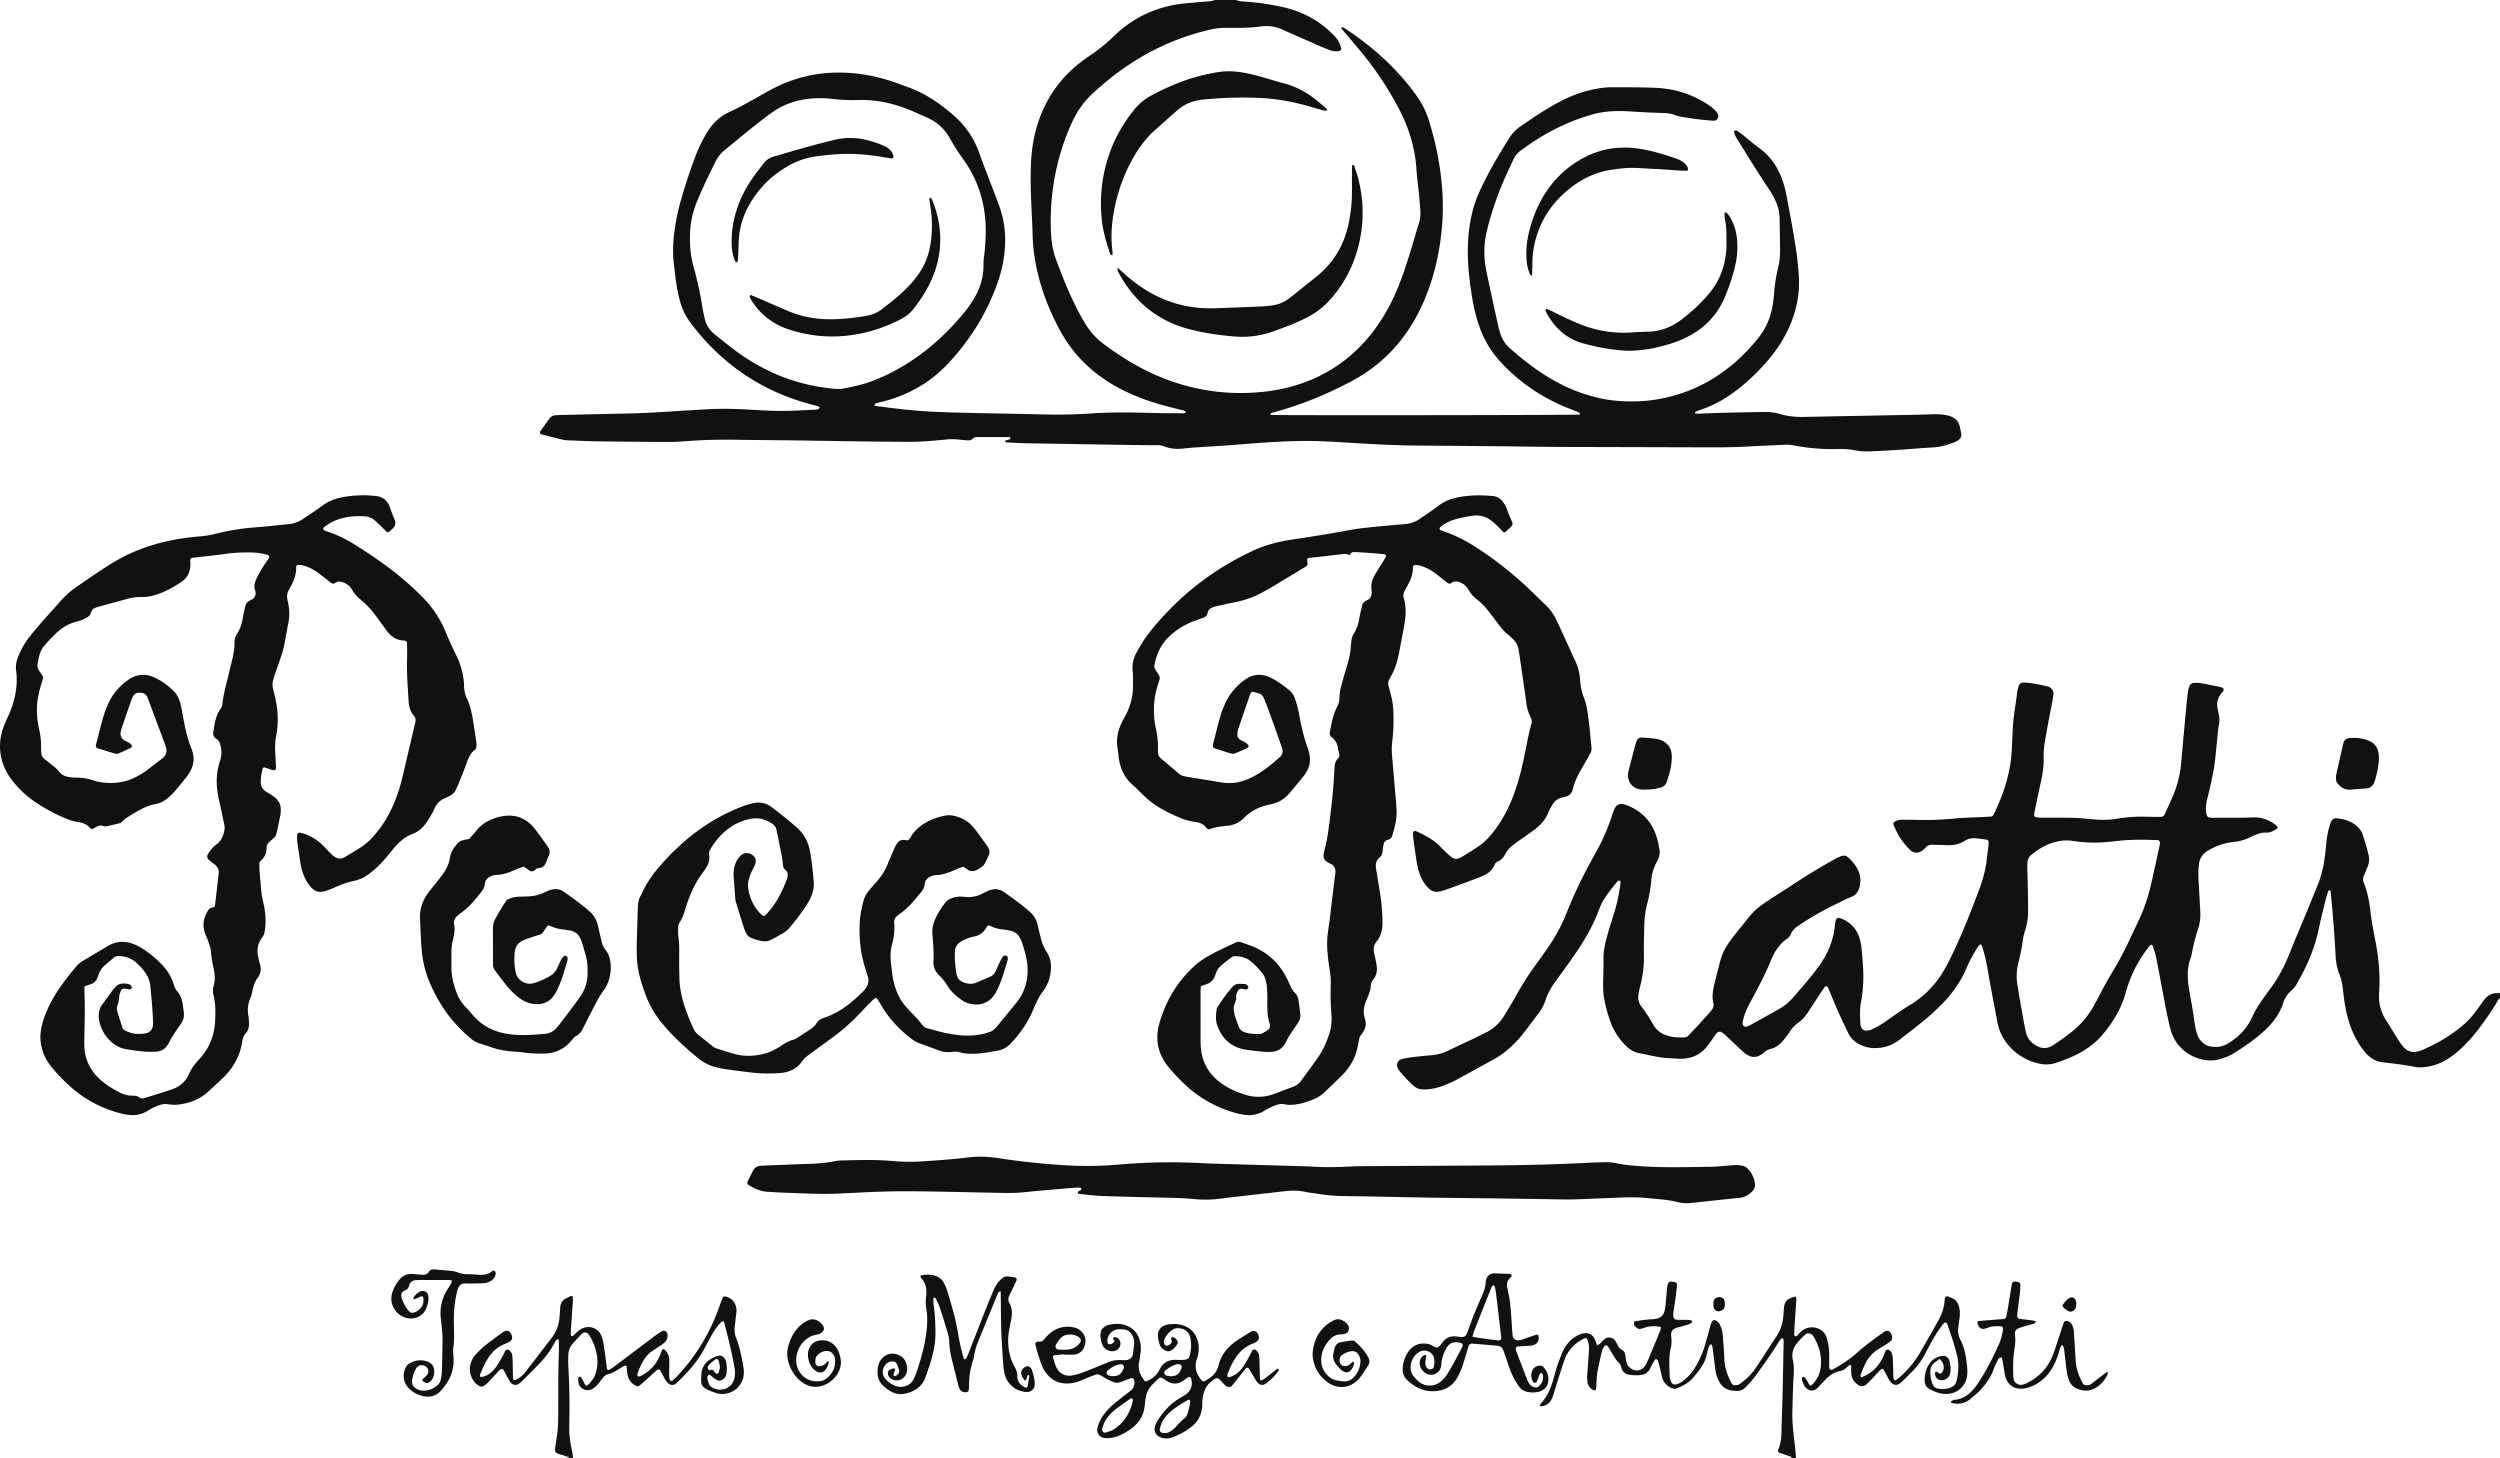 <svg xmlns="http://www.w3.org/2000/svg" id="Layer_1" data-name="Layer 1" viewBox="0 0 5385.55 3141.12">
  <defs>
    <style>
      .cls-1{fill: #111}
    </style>
  </defs>
  <path d="M2685.6 15.76c6.51 3.34 13.67 3 20.65 3.5A549.2 549.2 0 0 1 2785.92 31a233 233 0 0 1 59.19 21.88A208.27 208.27 0 0 1 2897.89 94a57.29 57.29 0 0 1 13.82 24.84 5.48 5.48 0 0 1-4.61 6.89 36.6 36.6 0 0 1-18.9-1.66c-4.78-1.83-9.63-3.51-14.31-5.55q-38.68-16.89-77.3-33.94c-5.27-2.31-10.44-4.87-15.79-7a84.88 84.88 0 0 0-37.67-5.42c-.64 0-1.28.09-1.91.18-26.06 4.05-52.31 3.58-78.55 3.39a145.62 145.62 0 0 0-34.19 4.11c-72.07 16.78-137.54 47.66-197 91.49-18.57 13.69-36 28.68-53.18 44.1-20.32 18.28-35.53 40.11-46.8 64.9A504.16 504.16 0 0 0 2294.12 401a524.09 524.09 0 0 0-7.49 114.7c.85 19.9 3.62 39.53 10.6 58.31 16.73 45 34.44 89.55 58.67 131.2.64 1.1 1.33 2.18 1.95 3.3 11.05 19.89 25.91 36.19 44.26 49.79 37.17 27.56 76.37 51.43 119.19 69.2a450.91 450.91 0 0 0 202.58 34c34.69-2.08 68.52-8.17 101.45-19.38 61.71-21 112.35-57.53 152.57-108.66 23.91-30.4 42.32-64 56.77-99.76 10.55-26.11 19.25-52.87 27.44-79.8 5.57-18.36 10.74-36.84 16.58-55.11a77.15 77.15 0 0 0 3.7-28.37c-.83-13.4-2.14-26.77-3.44-40.14-1.61-16.56-4-33.06-5-49.64-2.87-46.13-16.19-89.08-37.45-129.91a704.34 704.34 0 0 0-71.91-111c-13.46-17.08-27.83-33.44-41.8-50.11-3.28-3.91-6.66-7.74-9.93-11.67a2 2 0 0 1 .45-3.27 2.29 2.29 0 0 1 1.68-.2 15.33 15.33 0 0 1 3.44 1.58c57.83 37.74 108.87 82.87 150.36 138.37q4.59 6.15 8.85 12.55a182.6 182.6 0 0 1 22.53 46.47 671.06 671.06 0 0 1 28 135 528.06 528.06 0 0 1-5.29 143.43c-7.73 44.93-20.7 88.35-40.64 129.55-33.13 68.45-82.7 121.26-150.1 156.6-51.14 26.79-104.14 49.08-159.99 64.31-3.68 1-7.34 2.16-10.91 3.5-1 .37-1.63 1.65-2.49 2.59 1 .43 2 1.18 3 1.21 39.44 1.15 649 .4 664.14-.76-.08-1.17.26-3.11-.29-3.39a92.59 92.59 0 0 0-12-5.58 420 420 0 0 1-54.32-24.11 387.57 387.57 0 0 1-104.34-80.53c-21.63-23.48-37-50.44-47-80.58-7.31-21.92-12.09-44.43-15.47-67.23-2.34-15.81-4.67-31.67-6-47.59-3.8-44.9-2.45-89.47 9.48-133.32 5.07-18.64 12.52-36.26 21-53.47 14.18-28.7 30-56.51 46.84-83.72q5.05-8.16 10.19-16.26a84.6 84.6 0 0 1 23.69-24.83c24.26-16.67 48.51-33.37 74.29-47.66 23-12.76 46.83-23.59 72.53-29.83 16.21-3.94 32.6-7 49.3-7 31.36.05 62.74-.16 94 1.14 27.61 1.14 54.56 6.68 80.15 17.75a206.93 206.93 0 0 1 38.45 21.49c5.75 4.11 11.19 8.62 15.15 14.54 2.13 3.18 3.9 6.79 2.18 10.78-2 4.69-6.14 6.68-10.86 6.33-11.48-.84-22.94-2-34.37-3.36-9.52-1.14-19-2.6-28.46-4.24-6.29-1.08-12.85-1.87-18.64-4.32-9.14-3.88-18.42-4.47-28.1-4.76q-33.57-1-67.1-3.23c-18.57-1.23-37-1.47-55.56.82a199 199 0 0 0-31.85 6.78c-45.78 13.5-88.2 34.1-127.78 60.69-6.9 4.64-13.49 9.73-20.38 14.4a51.94 51.94 0 0 0-18.28 21.77c-7.77 16.85-15.84 33.56-23 50.65a695.21 695.21 0 0 0-33.23 100c-7.53 29.85-7.54 59.59-1.39 89.41 8.14 39.45 16.91 78.77 25.5 118.13 1.09 5 2.61 9.89 4.09 14.78a71.24 71.24 0 0 0 21.69 33.29c30.28 26.82 62.21 51.26 97.75 70.78a356.31 356.31 0 0 0 94.68 36.11c24.52 5.44 49.3 7.27 74.35 7a334.21 334.21 0 0 0 92.56-14.51c53.16-16 99-44.26 139-82.5a419.87 419.87 0 0 0 36.12-39.76c16.92-20.94 26.72-44.94 31-71.31 1.34-8.21 2.46-16.48 3-24.77a320.76 320.76 0 0 1 8.55-54.91 151.64 151.64 0 0 0 4.25-38c-.25-23-.49-46.07-1-69.1a92.35 92.35 0 0 0-9.61-38.84 205.75 205.75 0 0 0-14.26-25c-23.32-34.45-44.77-70.09-66.83-105.34-3.37-5.39-7-10.77-7.43-17.41 0-.73 1.52-2 2.53-2.24a5 5 0 0 1 3.63.57 161.48 161.48 0 0 1 14 10c11.27 9.47 22.52 18.9 34.45 27.58 22.91 16.68 38.43 39 48.39 65.4a229.62 229.62 0 0 1 10.42 38.86c6.48 34.58 13.12 69.13 18.61 103.87 3.59 22.72 6.24 45.69 7.6 68.65 2.18 37-5.09 72.59-19.86 106.58-11.31 26-26.55 49.61-44.77 71.27a454.39 454.39 0 0 1-60 59.34c-27.46 22.48-57.47 40.5-91.58 51.16a49 49 0 0 0-7 3.11c-.36.18-.52 1-.51 1.6s.32 1.29.63 1.36a24.6 24.6 0 0 0 5.62.81c18.55-.62 37.09-1.52 55.64-2q45.09-1.12 90.2-1.76a110.12 110.12 0 0 1 32.2 4.71c16.2 4.67 32.62 6.29 49.34 6q45.11-.88 90.21-1.78 64.3-1.23 128.61-2.43 32.64-.66 65.25-1.67a115.2 115.2 0 0 1 24.79 2.39 59.84 59.84 0 0 1 7.4 2c10.53 3.45 17.41 10.48 20.2 21.26 1.28 4.95 2.31 10 3.24 15 1.34 7.17-1 12.26-7.39 16.16a47.4 47.4 0 0 1-6.83 3.43c-15.5 6.29-31.37 10.61-48.28 11.47-24.27 1.22-48.49 3.53-72.75 5.1-19.79 1.28-39.61 2.2-59.42 3.2a146.87 146.87 0 0 1-36.27-2.68c-7.48-1.49-15.22-1.79-22.86-2.36-3.81-.28-7.67 0-11.51.08a439.71 439.71 0 0 1-95.46-7.87 83 83 0 0 0-20.93-1.34c-23 1.34-46 1.89-69 3.29-29.4 1.79-58.82 2.35-88.27 2.27q-157.4-.45-314.88-.85c-53.76-.24-107.51-1.17-161.26-1.68q-76.8-.75-153.6-1.26c-43.53-.27-87-2.37-130.43-5-29.38-1.76-58.75-3.75-88.17-4.66-17.89-.55-35.83-.37-53.73.17-44.79 1.33-89.42 5.22-134.08 8.64-24.88 1.9-49.81 3.19-74.7 4.86q-12.45.84-24.84 2.27c-14.21 1.63-28.14.91-41.56-4.36a40.19 40.19 0 0 0-15-2.75q-30.7 0-61.42-.53-109.43-1.73-218.84-3.63c-15.33-.27-30.66-1.2-46-2-.75 0-1.5-1.52-2.07-2.44-.12-.2.43-1.11.86-1.32 3.39-1.64 7.69-1.11 10.43-4.29a2.15 2.15 0 0 0 .36-1.6 2.18 2.18 0 0 0-1-1.31 4.06 4.06 0 0 0-1.87-.35q-33.6 0-67.2-.06c-3.85 0-7.94-.13-10.76 3-3.39 3.73-7.52 4.53-12.16 4.11-6.37-.57-12.76-1-19.1-1.83a122.43 122.43 0 0 0-26.79.06c-26.75 2.57-53.54 5-80.44 4.9q-57.6-.27-115.19-1.07c-44.15-.58-88.3-1.46-132.45-2-40.31-.54-80.64-.7-120.95-1.35a1168.31 1168.31 0 0 0-117 3.48c-12.1 1-24.29 1.3-36.44 1.24q-73.92-.41-147.83-1.3c-21.11-.29-42.21-1.39-63.31-2.22a59.66 59.66 0 0 1-11.43-1.18c-15.54-3.73-31-7.71-46.51-11.65-2.43-.62-4.08-4.22-2.78-6.06 6.61-9.41 13.19-18.83 20-28.08a17.39 17.39 0 0 1 13.14-7c3.18-.26 6.38-.47 9.57-.54 48.63-1.12 97.24-2.36 145.87-3.26 37.77-.71 75.43-3.31 113.11-5.72 10.85-.7 21.71-1.29 32.58-1.89 14.69-.8 29.38-1.92 44.09-2.25 15.33-.35 30.71-.34 46 .24 30.06 1.14 60.08 3.68 90.13 4 26.85.27 53.71-1.67 80.57-2.76a12 12 0 0 0 5.27-2c.83-.49 1.27-1.82 1.6-2.86.1-.31-.67-1.21-1.19-1.38-4.85-1.54-9.7-3.15-14.62-4.42-64.7-16.66-123.61-45-175.91-86.82-32.17-25.7-60.3-55.33-85.24-88.06a137.17 137.17 0 0 1-23.15-46 320.19 320.19 0 0 1-7.88-35.57c-2.46-15.14-3.87-30.45-5.81-45.68-2.53-19.78-2.23-39.54-.24-59.37a466.56 466.56 0 0 1 16.38-82.69q13.51-47.06 30.94-92.78a296.63 296.63 0 0 1 26.58-53.09c11.65-18.35 26.95-32 47-41 15.74-7 30.78-15.65 46-23.86 13-7 25.59-14.53 38.5-21.6 32.25-17.69 66.42-29.91 102.87-35.44 7-1 13.94-1.9 21-2.44 51.87-4 102 4.08 150.87 21.44 7.23 2.57 14.33 5.53 21.58 8 38.85 13.28 71.89 36 102.33 62.91 25.46 22.47 43.58 49.79 54.81 82 9.88 28.37 21.17 56.25 31.81 84.36 3.85 10.17 7.82 20.3 11.38 30.57 13.12 37.76 14.61 76.32 7.84 115.49-5.05 29.24-15.13 56.8-27.09 83.75-22 49.58-52.13 93.77-88.65 133.83-38.65 42.39-85.9 70.11-141.14 84.67-6.18 1.63-12.46 2.9-18.57 4.75-1.1.34-1.58 2.73-2.76 4.94l23.63 3.13c38.71 5.11 77.51 8.83 116.56 10.33 72.92 2.8 145.88 3.19 218.8 5.15 36.53 1 72.92.41 109.32-2.09 42.2-2.9 84.41-2.23 126.65-1.1 23.66.64 47.35.64 71 .87 1.74 0 3.47 0 4.82-1.7 1.06-1.31-1.58-3.73-5.17-4.64-1.24-.32-2.51-.5-3.75-.82-14.85-3.84-29.78-7.43-44.55-11.6-34.59-9.77-67.84-22.85-99.16-40.68-51.95-29.57-92.28-70.32-120.2-123.37-21-39.84-37.35-81.37-47.08-125.35-5.67-25.64-9.25-51.61-9.65-78-.24-15.35-1.26-30.69-1.94-46-1.66-37.73-3.36-75.48-1.14-113.22 2.44-41.28 11.72-80.94 30.19-118.19 18.23-36.76 43.8-67.48 76.2-92.55 6.07-4.7 12.29-9.23 18.7-13.44a366.85 366.85 0 0 0 53.64-43.42c5.5-5.34 11.24-10.47 17.2-15.3 39.42-31.92 84.64-49.67 134.95-54.71 16.55-1.66 33.14-2.85 49.71-4.28 5.09-.44 10.26-.54 14.92-3.06zM2146.1 516.1c0-2.55.06-5.11 0-7.67-.13-4.47-.3-8.95-.56-13.41-2.82-49.79-18.45-95.09-47.54-135.66a443.58 443.58 0 0 1-28.91-45.21c-11.44-20.85-28.36-36-50.23-45.52-12.9-5.61-25.61-11.66-38.67-16.85-33.58-13.34-68.28-21.3-104.65-20.59-8.31.16-16.64.39-24.94.1-10.21-.36-20.47-.72-30.59-2a244.06 244.06 0 0 0-38.28-1.92c-36.74 1.11-70.35 11.45-100.16 33.61-33.9 25.19-66.34 52.18-98.87 79.07a68.18 68.18 0 0 0-17.84 22.31c-14.26 28.61-28.35 57.3-40.53 86.87a198 198 0 0 0-15.17 67c-1.11 25.07.82 49.8 7.55 74.1a778.09 778.09 0 0 1 18.55 84.21c1.42 8.83 3.22 17.6 5.15 26.33a59.82 59.82 0 0 0 21.8 35.14c17.59 13.84 34.81 28.21 53 41.14 57.36 40.68 120.84 66.19 190.87 74.61 11.42 1.37 23 3 34.41.77 21.31-4.19 42.6-8.66 63-16.6a433.53 433.53 0 0 0 84.78-44.39C2032.1 762 2070 726 2103.06 684.88a230.27 230.27 0 0 0 18.32-26.88c12.92-21.88 20.12-45.48 19.88-71.14a123.23 123.23 0 0 1 1.29-19.09c2.51-17.17 3.02-34.42 3.55-51.67zM5408.16 2166.16c-1 .71-2.39 1.2-2.94 2.16-12.74 22.25-27.45 43.17-42.81 63.65a325.34 325.34 0 0 1-39.81 44.12 182.37 182.37 0 0 1-32.27 24 113.82 113.82 0 0 1-43.45 14.31 74.56 74.56 0 0 1-22.95-.55c-22.65-4.24-45.48-7.16-68.38-9.66-15.43-1.68-27.68-9.46-37.56-21.08-10.41-12.27-18.55-26-25.39-40.54-9.08-19.25-14.43-39.64-18.12-60.47-2.12-12-3.47-24.05-4.86-36.12-1.26-10.87-3.43-21.51-7.5-31.64-5.32-13.24-7.45-26.92-8.19-41.14-2.39-46-6.07-91.93-10.79-137.77-.08-.79-1.55-2.15-2.15-2a4.12 4.12 0 0 0-2.84 2.09c-1.87 5.42-3.72 10.87-5.08 16.44-5.29 21.74-10.88 43.43-15.45 65.32-6.58 31.56-17.72 61.39-32.16 90.07-4 8-8.35 15.84-12.57 23.74-3.63 6.82-7.84 13.15-13.85 18.21a58 58 0 0 0-17.79 26.9c-8.58 26.53-25.57 46.95-46.09 64.9-18.84 16.47-39.44 30.55-60.67 43.71-9.26 5.74-19.34 9.62-29.9 12.68-35.55 10.29-85.3-9.36-102.92-54a119.23 119.23 0 0 1-4.39-14.68c-5.93-23.58-10.3-47.48-14.78-71.37-5.07-27-10.07-54.06-15.54-81-1.65-8.09-4.76-15.89-7.27-23.8-.53-1.68-3.47-2.08-4.72-.77-.88.93-1.9 1.73-2.68 2.73-21.05 27-37.37 56.49-47.29 89.37-.92 3.06-2.12 6-2.93 9.13-8.95 34.13-26.69 63.51-49 90.35-14.51 17.45-32.28 30.94-52.22 41.61-15.84 8.48-32.55 14.77-49.59 20.47a64.88 64.88 0 0 1-34.05 1.77 119.17 119.17 0 0 1-65.69-37.17 105.18 105.18 0 0 1-26.12-52.59c-5.1-27-10.29-54-15.3-81.06-3-16.35-5.47-32.81-8.83-49.09-2.32-11.25-5.69-22.29-8.84-33.35-.45-1.55-2.34-3.83-3.46-3.78-1.5.07-3.31 1.84-4.27 3.34-9.32 14.56-18.13 29.41-24.82 45.41-12.76 30.53-31.36 57.14-54.62 80.48-10.82 10.87-22 21.5-33.8 31.26-18.73 15.49-38 30.28-57.29 45.13-15.75 12.14-33.73 17.82-53.63 17.75a70.16 70.16 0 0 1-24.38-4.63c-14.31-5.32-25.54-14.14-32.34-28.29-11.35-23.64-22.63-47.31-32.45-71.64-3.59-8.89-7.42-17.69-11.21-26.5-1.12-2.61-4.67-3.22-6.17-1.12-3 4.16-5.94 8.31-8.76 12.57-9.18 13.87-18.45 27.69-27.38 41.72-5.91 9.3-12.82 17.47-22 23.67-7 4.69-12.37 11-17.07 18-4.29 6.36-8.79 12.61-13.62 18.56-7.38 9.1-16.17 16.37-27.91 19.3a32.6 32.6 0 0 0-15 8.16 38.46 38.46 0 0 1-7.83 5.48c-8.42 4.75-17.17 5.11-25.65.43a64.14 64.14 0 0 1-12.38-8.9c-12.22-11.28-24.13-22.91-36.27-34.28a81.08 81.08 0 0 0-9-7c-2.16-1.51-7.17-.84-9 1a34.21 34.21 0 0 0-3.89 4.2c-2.6 3.65-4.89 7.51-7.52 11.13-4.14 5.69-8.2 11.46-12.74 16.82-12.65 15-29 22.7-48.49 23.89-3.83.23-7.68.36-11.51.21-6.39-.24-12.77-.86-19.16-1.09-21.86-.8-42.88-6.69-64.21-10.65a53.56 53.56 0 0 1-27-13.79 134.58 134.58 0 0 1-35-52.11 299.82 299.82 0 0 1-14.89-55.52c-1.5-8.76-1.55-17.84-1.57-26.77 0-18.55 1.09-37.07.71-55.64-.39-18.76 4.54-36.76 9.61-54.61 4.37-15.38 9.25-30.61 14-45.86 6.52-20.82 10.3-42.22 13.47-63.73.15-1-.81-2.26-1.44-3.28s-4.09-.68-5.19.67c-10.94 13.37-22 26.7-30.81 41.59a105.94 105.94 0 0 0-8.23 17.27c-12.69 34.47-30.58 66.15-51.32 96.28q-20.14 29.24-41.29 57.77c-10.05 13.46-18.56 27.55-23.71 43.59a99 99 0 0 1-16.34 30.22c-11.34 14.68-22.3 29.65-33.84 44.17a230.22 230.22 0 0 1-29.27 30.38 175.06 175.06 0 0 1-31.25 22.13c-25.86 14-51.54 28.4-77.37 42.48a241 241 0 0 1-35 15.69c-13.39 4.75-27.06 7.49-41.36 7a29.1 29.1 0 0 1-19.24-7.44 268.61 268.61 0 0 1-31.66-33.38 31.32 31.32 0 0 1-3.62-6.73c-2.76-6.3 1.08-15.4 7.85-17.23a167.78 167.78 0 0 1 22.53-4.46c14-1.76 28-3.1 42-4.34a102.26 102.26 0 0 0 36.79-9.89c20.07-9.9 40.5-19.07 60.72-28.66 6.36-3 12.42-6.65 18.82-9.55 18.13-8.21 31.71-21.3 41.87-38.18 7.58-12.6 15.6-25 22.65-37.87a640.22 640.22 0 0 1 47.35-74.42c8.38-11.3 16.43-22.86 24.4-34.46a371.1 371.1 0 0 0 39-72.49 989.19 989.19 0 0 1 56-117.77c3.14-5.58 6-11.32 9.11-16.89 13.55-24 24.2-49.36 33-75.48 1.64-4.84 3.13-9.76 5.1-14.47 3.94-9.45 12-13.31 21.92-10.09 24.57 8 44.38 22.38 58 44.72 7.74 12.74 12.28 26.67 15.36 41.15.4 1.87.4 3.84.88 5.68 2.86 11.06 1.72 21.45-4.23 31.39a88.34 88.34 0 0 0-6.39 13.94 84.58 84.58 0 0 0-5.71 24.17 306.46 306.46 0 0 1-8.88 52.91 198.22 198.22 0 0 0-6.31 43.61c-.55 21.74-1.3 43.51-.82 65.24a253.47 253.47 0 0 1-7.93 68.38 170 170 0 0 0-3.94 18.74c-1.26 9.22.74 18 6.5 25.38 9.49 12.15 17.55 25.17 25.15 38.53 7 12.31 17.6 20.18 31 24.11 6.1 1.79 12.48 3.37 18.78 3.58 24.77.83 20.84 2.15 36.58-14.55 11.41-12.11 22.51-24.5 33.65-36.86a82.16 82.16 0 0 0 8.31-10.51c1.3-2 1.57-4.76 2-7.23a9.13 9.13 0 0 0-.38-3.79c-3.71-14.14-1.1-28 2.07-41.77 3.74-16.19 8.16-32.22 12.21-48.33a114.63 114.63 0 0 1 15.25-35c4.89-7.49 10.09-14.81 15.61-21.85 10.67-13.59 21.62-27 32.51-40.36a134.09 134.09 0 0 1 26.51-24.91c9.39-6.65 19.08-12.88 28.73-19.15 15.55-10.11 31.29-19.94 46.75-30.19 26.68-17.69 54.19-34 82.17-49.52a89.57 89.57 0 0 1 13.9-6.4 13.82 13.82 0 0 1 14.38 2.76c9.1 8.21 16.81 17.49 22 28.72 5.41 11.59 5.58 23.58 2.46 35.63-2.5 9.65-7.5 17.1-17.73 21-11.31 4.34-22 10.22-33 15.51a652.46 652.46 0 0 0-78.34 44.57c-8.12 5.42-15.52 11.22-19.13 20.77-1.63 4.33-5.09 7.28-8.79 9.91-14 9.94-23.42 23.41-30.5 38.77-.53 1.16-1.22 2.25-1.7 3.44-13.75 34.55-31.61 67.09-49.13 99.78a137 137 0 0 0-12.76 34 33.66 33.66 0 0 0-.54 5.7 6.86 6.86 0 0 0 9.21 6.68 35.14 35.14 0 0 0 5.33-2.1c21.8-12.12 43.61-24.22 65.33-36.49 11.82-6.68 21.8-15.61 30.6-25.92 10.38-12.18 21.06-24.1 31.22-36.45q12.18-14.82 23.41-30.4c17.93-24.81 29.52-52.24 33.21-82.8.39-3.17.7-6.36 1.15-9.53 1.49-10.41 4.73-12.34 13.81-8.56 21.71 9 35 25.09 40.12 48a116.06 116.06 0 0 1 2.78 15.07c1.37 15.3 2.62 30.61 3.47 45.93a297.27 297.27 0 0 1-4.76 70.71c-2.94 15.9-2 31.86-1.18 47.83a20.69 20.69 0 0 0 1.46 5.52c1.65 4.87 6.72 8.54 11.85 8 3.76-.36 7.74-.89 11.09-2.48a206.92 206.92 0 0 0 21.87-11.87c8.11-5.12 15.68-11.07 23.63-16.45 12.17-8.26 24.15-16.86 36.76-24.4 30.34-18.17 54.21-42.66 72.22-72.84 7.2-12.06 13.53-24.68 19.59-37.36 21.82-45.62 40.3-92.63 57.92-140 8.07-21.71 13.91-43.82 16.12-66.94 1.1-11.43 3.82-22.7 3.54-34.29-.05-2.21-1.53-3.35-3.09-4.42a4.25 4.25 0 0 0-1.84-.47c-7-.91-14-1.91-21-2.66-9.14-1-17.84.37-25.77 5.44-11.77 7.53-24.79 9.84-38.55 9.24-9.59-.41-19.19-.52-28.78-.92-6.7-.27-12.66.94-17.12 6.56a34.21 34.21 0 0 1-5.53 5.29c-9 7.14-19.69 7-27.84-1a152.53 152.53 0 0 1-35.26-54.25 5.21 5.21 0 0 1 2.48-6.46c2.87-1.33 5.78-2.88 8.83-3.43a64.5 64.5 0 0 1 11.48-.54q17.27.06 34.55.32a604.64 604.64 0 0 0 69-2.55c24.17-2.39 48.53-2.73 72.81-4 4.42-.22 8.83-.48 11.49-.62 4.35-1.88 5.1-4.46 6.19-6.72 16.72-34.75 29.62-70.77 35.3-109.09 1.31-8.84 2-17.78 2.58-26.71.92-15.32 1.48-30.67 2.18-46 1.21-26.91 6.5-53.32 9.69-80a79.41 79.41 0 0 1 2.58-11.21c1.8-6.61 5.45-9.11 12.74-8.92 1.91 0 3.84.11 5.74.33a339.75 339.75 0 0 1 43.42 7.74 33.68 33.68 0 0 1 3.65 1.17c5.9 2.21 10.48 8.65 9.84 15.09a229.8 229.8 0 0 1-3.52 22.73q-8 39.49-14.69 79.22a187.57 187.57 0 0 0-2.9 36.28c.5 18.07-2.44 35.64-6.35 53.18-4.73 21.22-9 42.54-13.38 63.83a26.92 26.92 0 0 0-.45 7.49 3.74 3.74 0 0 0 2.34 2.67 67.81 67.81 0 0 0 11.27 1.22c23 .17 46.08-.14 69.1.38 13.41.31 26.81 1.65 40.17 2.92 18.54 1.76 36.88 2.19 55.43-1a321 321 0 0 1 63.11-4.29c10.24.27 20.48.35 30.71.38 4.19 0 7.2-2 9-5.94 6.49-14.61 13.52-29 19.49-43.82a228 228 0 0 0 15.68-65q5.7-64 11.69-128c1-10.19 2.23-20.36 3.66-30.49a33 33 0 0 1 2.94-9.05 10.17 10.17 0 0 1 9-6.26c5.09-.21 10.31-.44 15.29.44 14.47 2.56 28.86 5.65 43.27 8.6a19.5 19.5 0 0 1 3.52 1.48c2 .83 2.95 4.76 1.54 6.69-1.88 2.57-4 5-5.83 7.57a37 37 0 0 0-6.71 29.07c1.42 8.18 3.84 16.31 4.12 24.51.26 7.57-1.91 15.19-2.72 22.82-2.7 25.44-4.71 51-8.1 76.32-2.2 16.43-6.21 32.64-9.67 48.89-2.13 10-5.09 19.83-7.08 29.86-1.87 9.45-2.34 19.06.49 28.5a6.6 6.6 0 0 0 5.27 5 44.13 44.13 0 0 0 7.61.69c28.79-.14 57.6.3 86.36-.76 19.76-.72 36.39 5.42 51.14 17.86 1.25 1.06 1.55 3.27 2.28 4.93-7.93 6.48-16.32 10.52-26.55 10-7.87-.41-15.11 2.41-22.27 5.2-4.76 1.85-9.36 4.12-14 6.26a90.86 90.86 0 0 1-29.36 8.25c-14.68 1.47-29.05 4.79-42.55 11a151.23 151.23 0 0 0-16.91 9 37.32 37.32 0 0 0-17.94 28.17 161.65 161.65 0 0 0-1.21 24.88c.51 16.62 1.67 33.23 2.56 49.84.51 9.58 1 19.16 1.53 28.74a102.08 102.08 0 0 1-5.22 37.81 382 382 0 0 0-12.85 50.14 51.35 51.35 0 0 1-2.23 9.31c-8.7 22.29-7.83 45.11-4 68.1 2.53 15.13 5.37 30.22 7.88 45.36 1.88 11.36 3.25 22.8 5.24 34.14a127.3 127.3 0 0 0 4.71 18.55 40 40 0 0 0 11.4 17.5 32.83 32.83 0 0 0 15.09 8c13.59 2.79 26.44 1.7 38.82-5.69 23.18-13.83 41.42-32 52.61-56.78 6.62-14.65 15.17-28.13 24.49-41.17 4.84-6.76 9.64-13.56 14.64-20.2 17.43-23.17 30.68-48.54 41.35-75.48 12.24-30.92 25.46-61.44 38.18-92.16 7.09-17.14 13.81-34.43 21.05-51.5 10.35-24.39 15.7-49.91 18.37-76.15 1.69-16.54 2.82-33.18 7.2-49.32 1.33-4.93 2.82-9.84 4.58-14.63 1.87-5.11 6.73-8.54 11.83-8.1 16.24 1.39 31.43 5.79 44 16.81a45.08 45.08 0 0 1 13.5 20.63c4.41 14 8.75 28 12 42.43a40 40 0 0 1-2.17 24.36c-2.59 6.54-5.2 13.07-8 19.51a17.92 17.92 0 0 0-.33 14.78c7.67 19.12 11.63 39.13 14 59.56 2.74 23.51 7.33 46.75 11.79 70 6.9 36 9.7 72.28 7.24 108.86-1.47 21.95 4.06 41.71 16.06 60 7.37 11.22 14.31 22.73 21.28 34.21 4.66 7.66 9.44 15.21 15.5 21.88 8.63 9.52 19.31 12.11 31.41 9a94.72 94.72 0 0 0 14.35-5.37 341.11 341.11 0 0 0 79.9-49c12.42-10.22 23-22.21 32.47-35.18q6.78-9.3 13.36-18.76c7.84-11.23 17.95-18.06 32.25-17a23.58 23.58 0 0 0 3.82-.34zm-1041.3-43.77c.32 2.8.79 9.82 1.93 16.73q5 30.26 10.38 60.42c2.35 13.2 4.67 26.43 7.56 39.51 2.76 12.44 10 22 21 28.51 12.63 7.49 25.13 8.19 37.82-.29 15.41-10.31 30.67-20.79 44.85-32.79a179.53 179.53 0 0 0 40.48-48.2q8.55-15 16.43-30.34c8.16-15.93 17-31.47 26.18-46.82s17.92-31 26-46.94c10.36-20.52 19.83-41.5 29.73-62.25a370.41 370.41 0 0 0 26.44-75.86c6.63-28.61 12.76-57.34 19.09-86 .28-1.25.45-2.52.65-3.78.1-.63.13-1.27.22-1.9.46-3.42-1.77-6.74-4.92-6.83-12.77-.38-25.55-.87-38.32-.87-10.22 0-20.45.41-30.64 1.11-11.47.8-22.92 2-34.34 3.28-26.85 3.1-53.57 2.15-80.26-1.86a79.71 79.71 0 0 0-17.17-.91c-27.18 1.92-50.23 13.79-71 30.66a23.69 23.69 0 0 0-8.85 18.45c-.08 3.83-.24 7.67-.16 11.5.36 16.61.87 33.22 1.18 49.84q.39 21.07.44 42.17a130.81 130.81 0 0 1-4.91 36c-2.62 9.21-5.68 18.47-6.75 27.91-1.95 17.23-6.25 33.92-10.13 50.7-1.89 8.12-2.79 16.3-2.93 28.85zM3883.68 3156.88c-1.4-1.19-2.6-2.9-4.22-3.48-7.8-2.84-15.73-5.32-23.58-8a4.63 4.63 0 0 1-2.79-6.21c6.18-13.76 7.17-28.28 7.35-43.13.27-22.39 1.49-44.76 2-67.14 1-40.93 1.73-81.87 2.53-122.81.05-2.44.33-5.09-1.78-7-.43-.4-1.46-.82-1.73-.61a17.86 17.86 0 0 0-4.12 3.81c-7.05 10.67-13.72 21.61-21 32.14-11.24 16.32-22.6 32.58-34.44 48.48-5.7 7.67-12.4 14.63-19 21.56a24.64 24.64 0 0 1-19.06 7.63 70.57 70.57 0 0 1-15.16-1.85c-9.7-2.5-17.28-8.13-22-17.19-3.86-7.41-7.07-15.07-8.25-23.41-1.43-10.13-2.76-20.27-4.08-30.41-1-7.61-1.79-15.25-2.93-22.83a11.55 11.55 0 0 0-2.42-4.75c-.69-.95-4 2.25-5 5.25a134.22 134.22 0 0 0-4.23 14.73 78.55 78.55 0 0 1-12.61 29.83 261.1 261.1 0 0 1-17.68 22.67c-9 10.41-20.94 16.68-33.37 22-4.93 2.1-10.05 1.36-14.82-1.21-9.46-5.11-16-12.42-18.39-23.24-2.19-10-4.7-19.91-7.23-29.81a42.88 42.88 0 0 0-2.91-7 2.1 2.1 0 0 0-1.47-1.12c-1.1 0-2.75 0-3.19.71-2.46 3.72-4.72 7.58-6.86 11.5-1.83 3.36-3.15 7-5.15 10.27a23.49 23.49 0 0 1-17 11.31c-9.63 1.59-19.12.9-28.62-.81-6.9-1.25-11.43-5.42-14.18-11.65-.76-1.73-.85-3.75-1.54-5.52-.92-2.34-1.6-5.15-3.32-6.73-9.19-8.4-14.49-19.4-20.65-29.84-1.61-2.73-3.51-5.29-5.35-7.87-1.27-1.78-5.4-1.45-6.56.62-1.85 3.32-4.23 6.56-5.12 10.15q-5 20.47-9.16 41.17c-2.28 11.31-2.59 22.86-3 34.38a58.63 58.63 0 0 1-1.09 7.53c-.22 1.33-3.32 2.28-4.85 1.61-7.68-3.36-12-9.47-13.29-17.48a74.46 74.46 0 0 1-.57-15.3c.49-9.58 1.52-19.13 2.19-28.7s1.31-19.14 1.69-28.72a43.4 43.4 0 0 0-5.36-22c-2.4.44-4.47.36-6.07 1.18-19.54 10.05-34.07 24.83-41.4 45.8-5.7 16.28-10.74 32.8-16 49.24-2.53 7.92-4.77 15.93-7.29 23.85a106.31 106.31 0 0 1-4.11 10.73c-4.27 9.6-11.94 14.68-22.2 16-1.13.14-2.38-.65-3.88-1.1.84-1.67 1.32-3.61 2.51-4.88 13.91-14.93 21.52-33.09 27.07-52.33 2.65-9.22 4.84-18.58 7.89-27.66 3.46-10.29 7.42-20.43 11.59-30.45a81 81 0 0 1 13.24-21 63.14 63.14 0 0 1 26.59-18.28 31.93 31.93 0 0 1 7.46-1.62c10-1.13 17.39 2.79 21.88 11.93 2.17 4.41 3.75 9.1 5.78 14.13 2-1.21 3.86-1.9 5.17-3.12 3.74-3.46 7-7.5 11-10.66 6.71-5.34 17.26-3.6 22.14 3.35a59.48 59.48 0 0 1 4.86 8.25c2.57 5.29 5.76 9.79 11.16 12.69 3.54 1.9 5.14 5.62 5.87 9.5.94 5 1.45 10.14 2.55 15.13a24.21 24.21 0 0 0 21.59 18.91c4 .42 7.61-.84 11-2.78a24.28 24.28 0 0 0 9.18-9.6 131.55 131.55 0 0 0 5.83-12.08q12.57-30.09 24.93-60.27c1.2-2.91 2.34-6 1.2-9.23-12.71-2-22.15-1.73-32 1.07-3.08.88-6.08 2-9.15 2.9a11 11 0 0 1-9.25-1 24.81 24.81 0 0 1-5.41-5.23c-1.6-1.95-1.57-3.35-1-9.45 12.49-2 25.09-3.87 37.87-4.64a59.85 59.85 0 0 0 13.2-2.08 19.59 19.59 0 0 0 13.35-12.74c2.21-6.1 2.9-12.4 3.4-18.81.93-12.11 2.12-24.2 3.36-36.28a43.18 43.18 0 0 1 1.88-7.4c.57-2 3.74-4 6.07-3.8 2.55.19 5.1.43 7.61.87 3.53.63 5.87 3.41 5.53 6.68-.94 8.91-1.87 17.82-3.07 26.69-1.55 11.4-3.39 22.77-5 34.16a39.07 39.07 0 0 0-.16 5.73c0 3.64 3.33 7.64 7 7.94 4.44.37 8.91.27 13.37.37 6.36.15 12.82-.82 19 1.45a2 2 0 0 1 1 1.57c0 1.12 0 2.79-.65 3.25-5.88 4.1-13 5.16-19.6 7.33-4.25 1.39-8.67 2.2-13 3.46a19.31 19.31 0 0 0-5.21 2.36c-3.3 2.18-5.89 5-6.15 9.21a53.54 53.54 0 0 0 .07 9.56 62.84 62.84 0 0 1-1.19 22.89c-3 12-3.2 24.07-3 36.23.11 8.95.3 17.92 1.07 26.82.32 3.7 2 7.35 3.53 10.83 1.31 3.06 6.72 5 9.93 4.23a41.78 41.78 0 0 0 15.25-7.8 103.1 103.1 0 0 0 25.55-28.36 209 209 0 0 0 21.61-49c4.25-14.07 7.76-28.37 11.79-42.5a42.78 42.78 0 0 1 3.89-8.66c1.37-2.52 6-2.84 8.53-1.22 4.54 2.92 7.21 7.26 9.21 12a62.4 62.4 0 0 1 4.8 20.46c1.11 16.6 2.82 33.17 3.34 49.78.59 19.1 7 36.23 15.53 52.88a7.59 7.59 0 0 0 8 4.13c3.09-.3 6.67-.67 9-2.39 12.49-9 24-19.16 33-31.86 5.88-8.37 11.39-17 17-25.57 9.46-14.45 18.65-29.07 28.35-43.36a94.9 94.9 0 0 0 16.46-48.42c.39-6.37.75-12.77 1.65-19.09 1.17-8.21 5.72-14.09 13.6-17.14a86.56 86.56 0 0 1 8.91-3.16c.74-.19 2.42.9 2.73 1.74a14.59 14.59 0 0 1 .83 5.59c-1 16-2.24 31.9-3.28 47.86-.58 8.93-1 17.87-1.31 26.81 0 1 1 2.08 1.64 3s3.7.46 5.14-1.08c2.62-2.79 5-5.84 7.8-8.43 11.23-10.39 27.28-12.2 41-4.88 7.84 4.19 12.45 10.93 14.8 19.2a134.51 134.51 0 0 1 5.15 36c.05 8.32-.19 16.63-.13 24.95a13.33 13.33 0 0 0 1.26 5.49 3.65 3.65 0 0 0 3.05 1.55 16.74 16.74 0 0 0 5.32-2c18-9.87 35.15-21.05 50.38-34.88 17.11-15.53 35.94-28.79 54.55-42.35 1-.75 2.07-1.5 3.15-2.19 5.69-3.63 10.48-3.4 13.75.62 5.24 6.45 5.62 14.8.7 19.1a61.89 61.89 0 0 1-7.67 5.69c-6.48 4.11-13.13 7.95-19.59 12.08a72.3 72.3 0 0 0-26.55 29.67c-3.9 8-7.3 16.34-10.61 24.65-.57 1.43.45 3.5.85 6 21.49-7.77 36.31-22 46.19-41.58 2.58-5.12 4.45-10.6 6.7-15.89.84-2 4.76-3 6.69-1.92 3.56 1.89 6.2 4.64 7.19 8.5a55.22 55.22 0 0 1 1.83 11.32c.48 12.14.59 24.3 1 36.45a28.32 28.32 0 0 0 1.24 7.43c.26.82 2.3 1.9 3 1.61a28.39 28.39 0 0 0 6.45-4 206.12 206.12 0 0 0 38.54-42.52c2.91-4.21 5.79-8.46 8.33-12.89 13.06-22.74 26.17-45.45 38.91-68.36 7.51-13.51 13.09-27.77 13.93-43.5a44.17 44.17 0 0 1 1-5.65c.46-2.49 3.4-4.51 5.7-3.66 4.17 1.55 8.47 2.93 12.32 5.08 5.16 2.88 8.56 7.46 10.74 13.06 3.85 9.9 3.6 20 2.29 30.28-.89 7-2.07 13.91-2.69 20.9a43 43 0 0 0 4.68 24.17c9.69 18.54 12.57 38.8 14.63 59.22a87 87 0 0 1 0 17.23 44.66 44.66 0 0 1-42.06 40.15c-14.59.85-27.72-4.08-40.1-11.11-5.91-3.35-8.95-9.2-9.35-15.93a60.25 60.25 0 0 1 10.23-38.23c6.44-9.52 15.72-14.75 27-16.58a13.87 13.87 0 0 1 15.95 10.5c2.49 9.37 3.9 18.77 1.26 28.4a18.38 18.38 0 0 1-16.85 13.35c-9.35.56-15.38-5.36-15.37-15.29a3.61 3.61 0 0 1 1.74-2.8c.93-.35 2.37.17 3.41.68a27.27 27.27 0 0 1 3 2.31 4.86 4.86 0 0 0 6.67-1.29c1.38-2.11 3.06-4.32 3.49-6.69 1.6-8.83-1.26-16.21-8.32-22.62-3.88 2.78-7.52 5.26-11 7.92-6 4.56-8.9 10.8-9.06 18.23-.22 10.35 1.29 20.4 5.76 29.87a12.66 12.66 0 0 0 8.44 7.27c10.18 2.47 20.3 2.11 30.09-2 6.25-2.63 10.43-6.91 12.12-13.78 4.64-19 5.4-37.83.69-56.95-5.52-22.4-13.14-44.11-20.7-65.84-1.23-3.55-4.9-4.1-7.44-1.27a49.86 49.86 0 0 0-3.77 4.34c-4.44 6.26-9.18 12.35-13.06 18.94-7.45 12.67-14.82 25.43-21.43 38.55a165.47 165.47 0 0 1-29.91 42q-10.11 10.24-20.44 20.28a62.41 62.41 0 0 1-7.42 6c-5 3.53-11.11 2.85-15.87-1.29-3.47-3-5.77-6.77-7.85-10.76q-4.85-9.35-9.86-18.6a3.56 3.56 0 0 0-4.95-.9c-1.87 1.72-3.81 3.4-5.55 5.25-7 7.44-13.94 15-21 22.39a61.65 61.65 0 0 1-7.14 6.37c-4.49 3.41-11.4 3.33-16.21 0-8.95-6.19-14.18-14.67-14.91-25.57-.38-5.69-.07-11.43-.07-17-1.92 0-3.5-.49-4.29.09a91 91 0 0 0-7.21 6.28 23.28 23.28 0 0 1-11.75 6c-13.12 2.37-23.57 9.47-32.57 19-5.27 5.58-10.46 11.24-15.84 16.71-12.23 12.45-25 5-29.83-5.1-2.2-4.58-4.69-9.14-4.67-14.41a4.14 4.14 0 0 1 1.75-3.09 3.69 3.69 0 0 1 3.44.22 28.17 28.17 0 0 1 4.81 5.8c2.34 3.77 4.26 7.8 6.64 11.54.44.69 2.78 1.16 3.31.69 12-10.64 18.73-24.1 20.62-39.92 2.84-23.86-3.64-45.6-15.67-65.95a12.94 12.94 0 0 0-7.38-5.82c-3.19-1-6.52-1.26-9.13 1a137.22 137.22 0 0 0-21 22.3 39.66 39.66 0 0 0-7.76 28.92 12 12 0 0 0 .21 1.9c4.46 16.43 2.33 33 1.6 49.63-1 22.37-1.59 44.76-2.05 67.14-.5 24.39 3 48.48 5.77 72.63.94 8.24 1.34 16.55 2 24.82zM1249.44 3156.88c-2.07-2.79-5.35-3.18-8.29-4.36-7.08-2.85-15-3.4-21.32-8-2.48-4.43-1.26-8.91-.68-13.28 1.17-8.87 2.69-17.7 3.82-26.57 2.19-17.18 2.2-34.47 2.24-51.74.1-42.23-.28-84.45 1.45-126.66.16-3.83.07-7.68.06-11.52 0-12.33-.48-14.81-2.75-13.88-4.61 1.89-6 6.39-8 10.11a202.18 202.18 0 0 1-32 43c-12 12.42-24.28 24.57-36.52 36.75a63.5 63.5 0 0 1-7.39 6.1 12.37 12.37 0 0 1-17.13-2.7 96.74 96.74 0 0 1-7.16-11.31c-3.41-6.1-5.94-12.72-10.28-18a7.8 7.8 0 0 0-7.09 2.84c-8.26 8.91-16.49 17.86-24.92 26.61a46.57 46.57 0 0 1-8.88 7.21 8.94 8.94 0 0 1-9.16.12c-14.79-7.93-24.32-28-19.44-46.14 2.2-8.14 5.56-15.77 11.4-21.91 6.16-6.47 12.37-13 19.32-18.58 12.48-10 25.48-19.32 38.36-28.8a34.2 34.2 0 0 1 6.85-3.33c2.28-1 7.08.31 8.84 2.36a20.84 20.84 0 0 1 5 10.18c.61 3.57-1.16 8.41-4.17 10.1a74.7 74.7 0 0 1-10.32 5c-17 6.29-29.27 17.91-38.44 33.18a216.9 216.9 0 0 0-15.8 32.79c-.89 2.28-.57 5.06.71 5.24a12.89 12.89 0 0 0 5.36 0c11.55-3.34 20.35-10.73 27.3-20.15 4.91-6.67 9-14 13.15-21.14 2.89-5 5.3-10.22 8-15.28 1.37-2.54 6-2.64 8.37-.41 3.36 3.16 5.88 6.81 6.28 11.5.43 5.1.69 10.21.82 15.33.28 11.49.43 23 .67 34.5 0 1.66 2.67 3.3 4.17 2.73a16.48 16.48 0 0 0 1.84-.47c7.94-4.3 15.16-9.46 20.63-16.83 3.82-5.13 7.92-10 11.82-15.12 14.41-18.78 28.62-37.72 43.26-56.31 10.6-13.48 17-28.45 18.42-45.53.63-7.65 1.1-15.31 1.73-23 .75-9.1 5.33-15.75 13.64-19.32 4-1.7 7.53-5 12.8-4.33 1.65 7.79.29 15.39-.18 23-1.15 18.51-2.53 37-3.72 55.52a25.86 25.86 0 0 0 .61 5.65c.08.52.57 1.31 1 1.38 1.12.19 2.73.57 3.39 0 3.36-2.93 6.42-6.22 9.71-9.24a36.49 36.49 0 0 1 16.74-8.89c13.55-3.15 27.88 3.25 33.59 16a74.72 74.72 0 0 1 5.43 18.3c2.58 15.77 4.51 31.64 6.72 47.47.44 3.15.94 6.28 1.4 9.29 1.64.24 3.13 1 4 .5a82 82 0 0 0 9.67-6.16c29.64-22.31 59.21-44.73 88.88-67a164 164 0 0 1 15.94-10.55c4.48-2.61 10.54 1.3 11.26 6.65a20.29 20.29 0 0 1-7.11 18.88 107.28 107.28 0 0 1-10.88 7.84c-4.77 3.22-9.68 6.23-14.44 9.47a62.63 62.63 0 0 0-17.36 17.69 131.77 131.77 0 0 0-15.09 33 4.25 4.25 0 0 0 .87 3.46 3.87 3.87 0 0 0 3.19.78 21.28 21.28 0 0 0 5.34-2q28.26-15 39.94-44.84c1.38-3.57 2.87-7.09 4.37-10.61.64-1.51 3.45-1.59 4.9-.34 6.73 5.78 9.81 13.4 10.18 22 .36 8.29-.13 16.62-.15 24.93 0 6.37-.75 12.85 1.61 19 .31.81 2.12 1.44 3.23 1.43a5.43 5.43 0 0 0 3.37-1.44c3.71-3.52 7.38-7.09 10.87-10.83 39.82-42.71 69-91.85 88.61-146.8 2.35-6.61 4.8-13.19 7.28-19.75.89-2.36 3.94-3.55 6.36-3 18.69 4.34 25.18 21.69 23.48 34.68-1.4 10.77-2.62 21.57-3.77 32.37a47.58 47.58 0 0 0 3.3 22.46c8 21 12.21 43 16 65.07a55.77 55.77 0 0 1 .46 7.66c1.11 33.34-31.62 55-60.06 45.61-7.9-2.6-15.83-5.14-22.92-9.64-5.16-3.27-8.63-7.72-8.74-14a147.27 147.27 0 0 1 .43-19.15 38.65 38.65 0 0 1 15.83-27.44 57.93 57.93 0 0 1 20.66-9.83c4.77-1.22 9 .52 12.06 4.08a20.56 20.56 0 0 1 4.33 8.38 70.33 70.33 0 0 1 .87 26.7c-1 6.48-7.37 13.22-13.88 14.31a10.62 10.62 0 0 1-5.56-.85 30.81 30.81 0 0 1-6.55-3.9c-3.55-2.69-6.92-5.63-10.24-8.35-4.8 1.85-5.28 6-4.69 9.52a47.18 47.18 0 0 0 4.38 12.55 13.63 13.63 0 0 0 5.16 5.49c19.63 11.58 45.92 2.46 49.36-23.25a69.76 69.76 0 0 0-.82-21c-2.65-15.1-5.89-30.12-9.37-45.06-4.06-17.41-8.64-34.7-13.1-52.45-2.29.23-4.75-.27-5.66.69a136.34 136.34 0 0 0-20.28 27.84c-5.28 9.5-10.5 19-15.54 28.67-15 28.76-36.53 52.34-59.7 74.58a30.53 30.53 0 0 1-4.63 3.38c-3.45 2.25-9.22 1.73-12.69-.74-4.33-3.09-7-7.44-9.46-11.91-3.42-6.13-6.64-12.36-10.16-18.43a3.53 3.53 0 0 0-3.29-.87 29.44 29.44 0 0 0-6.24 4.26c-9.54 8.53-18.93 17.22-28.48 25.74-2.81 2.5-6 4.64-8.84 6.85-14.31-4.61-21.27-14.45-23.24-28.28-.71-5-1-10.08-1.6-15.11a2 2 0 0 0-2.94-1.6 39.42 39.42 0 0 0-6.84 3.09c-9.73 6.16-19.2 12.69-30.65 15.52-4.47 1.11-7.83 4.28-10.7 7.8-3.63 4.46-7 9.15-10.68 13.56a40 40 0 0 1-15 11.62c-10 4.21-23.71-2.24-26.17-12.62-.87-3.69-.91-7.58-1.23-11.39-.17-2.17 1.63-4.16 3.24-3.7 1.17.34 2.82.52 3.34 1.35a93.36 93.36 0 0 1 5.47 10.08c1.37 2.9 2.48 5.9 5.55 8.06 6.14-2.44 9.2-8.27 13.11-13.1 4.08-5 6.14-11.12 7.9-17.33 4.31-15.23 3.44-30.44-.44-45.5a117.23 117.23 0 0 0-14.5-33.3 29.29 29.29 0 0 0-2.4-3c-2.39-2.83-7.57-3.59-10.48-1.58a19 19 0 0 0-3.15 2.15c-6.17 6.49-12.33 13-18.36 19.6a39.46 39.46 0 0 0-10.56 26.13c-.25 8.3-.33 16.64.11 24.93 2.07 38.35 3.09 76.71 2.09 115.11-.15 5.75 0 11.52-.1 17.27-.37 16.77 2.57 33.1 6.09 49.39 1.08 4.95 1.41 10.07 2.08 15.11zm324.33-195.69c-.89-4.37-1.61-8.72-2.66-13-1.13-4.55-5-6.05-8.5-3.31-3.95 3.13-7.83 6.35-11.56 9.73a21.7 21.7 0 0 0-3.25 4.59c-1 1.63-.55 5.49.94 7.13s3 1.44 4.9.59a4.86 4.86 0 0 1 6.48 1.92 50.42 50.42 0 0 0 3.32 4.58c2.28 2.67 6.51 2 7.47-1.25 1.09-3.58 1.9-7.25 2.86-10.98zM2609.73 2140.26c-.31 3.35-.85 6.47-.85 9.59q-.06 54.72.06 109.43a135.74 135.74 0 0 0 2.55 26.69c5.09 25 18.07 44.85 38 60.38 12.71 9.92 26.93 17.19 41.93 23 2.38.92 4.84 1.64 7.24 2.54 22.44 8.38 45 9 67.61.83 14.43-5.23 28.73-10.79 43.07-16.26a35.43 35.43 0 0 0 16.41-12.76c11.58-16.11 23.5-32 34.9-48.2 10.72-15.27 18.58-32 24.54-49.74a108.25 108.25 0 0 0 5.7-43.45 556.52 556.52 0 0 1-1.6-65.21 163.83 163.83 0 0 0-2.51-34.41c-2-11.33-3.3-22.8-4.36-34.26a193 193 0 0 1 1.28-47.82c3.55-22.74 5.88-45.67 8.7-68.52q3.18-25.71 6.26-51.44a48.23 48.23 0 0 0 .82-7.61c-.25-6.76-2.52-12.48-9-15.76a90 90 0 0 1-10.06-5.55c-4.5-3.07-7-7.52-6.6-13.07a59.84 59.84 0 0 1 1.89-11.29c4.95-17.93 7.79-36.21 10.16-54.65 3.42-26.65 6.61-53.33 8.78-80.11 1.18-14.67 2.06-29.36 2.88-44.06.4-7.27 2.08-13.84 7.57-19.08 3.09-3 3.19-6.8 2.32-10.71-.69-3.12-1.8-6.17-2.23-9.33-1.45-10.56-5.28-19.63-14.32-26.1-3.33-2.39-4.2-6.2-3.45-10.34 3.41-18.9 7.08-37.73 15.75-55.12a46 46 0 0 0 5.11-20.26c.14-11.62 3.13-22.79 6.2-33.89 3.25-11.71 6.8-23.33 10.28-35 3.85-12.9 7-25.92 7.65-39.45.18-3.83 1-7.63 1.19-11.46a37.28 37.28 0 0 1 5.91-18c6.29-9.9 9.45-20.85 11.38-32.34 1.49-8.82 3.74-17.51 5.74-26.24 1.2-5.21 3.73-9.48 9-11.61a26.12 26.12 0 0 0 5.1-2.62 14.49 14.49 0 0 0 6.56-11.18 45.48 45.48 0 0 0-.15-9.55c-1.58-11.31 1.33-21.71 6.76-31.34 5.64-10 12.07-19.58 18.09-29.39 2.33-3.78 4.59-7.63 6.58-11.6.33-.65-.77-2.15-1.42-3.11a2.59 2.59 0 0 0-1.7-.79c-21.6-2.74-43.32-4-65.06-5-4.09-.2-7.51 1-9.29 5.18a2.75 2.75 0 0 1-1.48 1.17 2 2 0 0 1-1.56-.1c-3.43-2.22-7.17-2.42-11.08-2q-37.18 4.17-74.37 8.33c-3.06.35-4.55 2.22-4.25 5.13.19 1.91.67 3.78 1 5.67a6.87 6.87 0 0 1-2.45 6.81 23.7 23.7 0 0 1-3.15 2.16q-36.94 22.35-73.92 44.66c-4.93 3-10.15 5.45-15.12 8.36-20.11 11.78-41.89 18.83-64.67 23.28-13.17 2.57-26.24 5.7-39.34 8.63-1.86.42-3.65 1.19-5.47 1.78-5.17 1.69-8.94 4.86-10.67 10.15-.4 1.21-.67 2.47-1 3.7-1.07 4.09-4 6.51-7.68 8-5.34 2.13-10.78 4-16.2 5.94a174.08 174.08 0 0 0-34.59 16.45 151.78 151.78 0 0 0-24.11 18.94c-17.35 16.54-26.71 37.19-31.46 60.26a14.71 14.71 0 0 0 2.18 11c2.71 4.34 5.8 8.47 8.12 13a11.68 11.68 0 0 1 .86 7.35c-1.11 5-3 9.77-4.52 14.65-8.53 27.41-9.85 55.27-5.16 83.49.21 1.26.48 2.52.76 3.77 3.72 16.27 6 32.68 5.2 49.44a70.47 70.47 0 0 0 .38 7.67 14.63 14.63 0 0 0 4.74 10.17c3.28 3 6.76 5.86 10.17 8.77 9.75 8.28 19.6 16.46 29.2 24.91a24 24 0 0 0 11.75 6c2.52.46 5 1.17 7.51 1.59 24 3.94 48 7.59 72 11.81 23 4.06 44.33 0 65.13-10.21 23.26-11.46 43.2-27.32 62.17-44.59 5.71-5.2 6.92-11.84 4.33-19.33-12.15-35-24.41-70-37.91-104.61-2.76-7.08-6.75-12.2-14.55-13.72-3.13-.6-6.15-1.71-9.25-2.49-2.18-.55-5.17 1.18-6.16 3.42-.26.59-.58 1.16-.78 1.76-8.53 24.79-17.12 49.56-25.5 74.4a42.34 42.34 0 0 0-2 11.29c-.28 5.46 1.83 10 6.88 12.75 3.37 1.81 7.06 3.11 10.22 5.22a34.42 34.42 0 0 1 6.8 6.58 3.35 3.35 0 0 1-.31 3.27 24.56 24.56 0 0 1-6.2 4.22c-8.16 3.62-16.44 7-24.67 10.45-9.17-.08-17.29-4.23-25.84-6.71-5.52-1.6-11-3.41-16.45-5.21-1.86-.61-3.67-4.26-3.33-6.34.1-.63.13-1.28.29-1.9 5.28-20.43 10.24-41 16-61.24 2.6-9.18 6.46-18.06 10.29-26.83 7.56-17.3 19.15-31.7 33.23-44.12a108.51 108.51 0 0 1 10.69-8.12c16.79-11.43 34.42-12.6 52.76-4 15.21 7.09 28.6 17 41.44 27.56a40.83 40.83 0 0 1 12.65 19c2.59 7.87 4.86 15.89 6.71 24 2.14 9.35 3.47 18.87 5.5 28.25a413.66 413.66 0 0 0 14.9 53.56 88.67 88.67 0 0 1 4.19 16.67 50.14 50.14 0 0 1-6.36 33.29 72.46 72.46 0 0 1-6.25 9.66c-10 12.45-20.1 24.89-30.49 37a93.63 93.63 0 0 1-12.65 11.7 60.63 60.63 0 0 1-24 11.67c-5 1.19-10 2.31-14.92 3.58a101 101 0 0 0-43.5 23.41q-2.13 1.93-4.17 4a54.94 54.94 0 0 1-34 16.07c-3.18.32-6.34.87-9.53 1.19-10.83 1.07-21.51 2.8-30.73 6.87-3.79-.54-5.39-2.52-6.95-4.57-4.91-6.52-11.86-9.55-19.54-11.16-3.12-.65-6.41-.56-9.5-1.3-6.83-1.64-13.78-3-20.31-5.53a336.68 336.68 0 0 1-41.78-19.3 195.05 195.05 0 0 1-44.66-32.91c-7.25-7.23-14.44-14.56-22.16-21.27-17.88-15.54-26.51-35.64-29.85-58.49-1-7-1.53-14-2.66-21-3.08-19 .75-36.91 8.83-54.07 2.45-5.2 5.39-10.17 8.1-15.25 10.07-18.94 15.88-39.09 16.36-60.56.28-12.15.48-24.37-.61-36.44a65.71 65.71 0 0 1 8.13-38.78c4.65-8.39 9.27-16.82 14.47-24.86a260.41 260.41 0 0 1 15.78-21.79q89.25-111.15 218.19-172c25-11.87 51.48-19.28 78.71-23.91 14.49-2.47 29.11-4.24 43.62-6.62 27.14-4.46 54.33-8.67 81.33-13.86 25.82-5 51.91-7.37 78-9.89 15.92-1.54 31.87-2.86 47.81-4.18a64.61 64.61 0 0 0 32.23-11.19c13.66-9.49 27.71-18.48 40.87-28.63 11.48-8.86 24.25-14.06 38.12-17.13 25.88-5.74 52-6 78.3-3.56a29.55 29.55 0 0 1 22.49 13 62.13 62.13 0 0 1 8.13 15.1 257.74 257.74 0 0 0 10.86 26.62c2.29 4.87 1.57 7.93-2.57 12-3.65 3.58-7.44 7-11.2 10.49-1.35 1.24-4 1.34-5.17.18-3.1-3.22-6-6.65-9.25-9.7-5.58-5.26-11-10.8-17.12-15.31a52.21 52.21 0 0 0-39.95-9.87 332.07 332.07 0 0 0-33.83 6.82c-13.05 3.43-25.4 8.73-35.65 18a3.78 3.78 0 0 0 1.17 6.13c2.36 1 4.75 1.85 7.15 2.69a313.33 313.33 0 0 1 67 32.88 776.62 776.62 0 0 1 107.76 83.2c15 13.9 29.42 28.49 44.31 42.55a108.41 108.41 0 0 1 23.31 32.6c7.16 15 14 30.16 21 45.27 6.13 13.37 11.89 26.92 18.32 40.14a113.55 113.55 0 0 1 11.44 42.34c.91 13.54 3.31 26.69 8.32 39.26 6.24 15.66 8.14 32.23 10.24 48.69 2.44 19 3.93 38.18 6 57.26a23.42 23.42 0 0 1-2.86 14.76c-4.13 7.22-8.05 14.56-12.26 21.73-10.39 17.66-20.63 35.3-25.37 55.62-2 8.7-8.27 14.23-17.46 15.79-1.89.32-3.76.75-5.62 1.23a33.47 33.47 0 0 0-20.84 15.87 139.05 139.05 0 0 0-8.68 17.08c-5.9 13.94-15.13 25.15-27 34.29-5.06 3.9-10.28 7.61-15.5 11.32-8.87 6.29-17.8 12.51-26.7 18.76-9.52 6.69-17.9 14.37-23.5 24.86-3.66 6.86-8.61 12.66-16.17 15.75a11.84 11.84 0 0 0-6.5 6.72c-5.52 13.48-16.61 20.82-29.43 25.86-17.85 7-35.86 13.65-53.85 20.31-8.39 3.12-16.87 6-25.36 8.84a80.28 80.28 0 0 1-11.07 3c-8.79 1.59-16.43-.92-22.79-7.24-11.72-11.63-18.41-26-22.42-41.74a207.46 207.46 0 0 1-4-20.72c-2.38-15.81-4.56-31.66-6.69-47.51a80 80 0 0 1-.37-9.55c0-2.18 3.47-4.86 5.33-4 18.76 8.33 37 17.58 51.8 32.23 6.38 6.29 12.67 12.69 19.32 18.68 13.08 11.81 17 12.17 32.13 3 10.4-6.3 20.64-12.85 30.82-19.5 13-8.48 23.64-19.51 33.24-31.61 20.08-25.34 34.64-53.67 45.54-84 10.2-28.35 17.21-57.57 23.15-87.06 4.17-20.68 7.76-41.5 13.68-61.79a17.46 17.46 0 0 0-.88-13c-1.12-2.3-2-4.7-3.08-7a85.48 85.48 0 0 1-6.68-23.9c-4.63-34.22-9.69-68.39-14.63-102.58-.64-4.43-1.7-8.81-2.15-13.25-1-9.43-5.46-16.9-12.15-23.27a128 128 0 0 0-9.85-9.1c-8.23-6.32-14.81-14.08-20.94-22.33-6.87-9.24-13.77-18.47-20.88-27.53-7.91-10.1-16.62-19.5-26.8-27.37a63.28 63.28 0 0 1-16.47-18.49c-1-1.66-2.08-3.23-3.13-4.84-4.38-6.68-10.42-10.83-18.05-13.45-6.81-2.33-12.46-1.32-17.93 2.88a6.32 6.32 0 0 1-1.84.64c-3.52.32-5.81-2-8.27-4-7.55-5.92-15-12-22.61-17.82a99.22 99.22 0 0 0-34.08-17.16c-3.62-1-7.53-1-11.32-1.06-.92 0-2.15 1.19-2.73 2.15a6.8 6.8 0 0 0-.84 3.61c.47 12.6-3.82 23.88-9.53 34.76-2.67 5.1-5.35 10.2-8.11 15.26a19.27 19.27 0 0 0-2 14.86c6.49 22.22 4.21 44.34-.12 66.5-3.93 20.08-7.54 40.23-11.75 60.25a143.46 143.46 0 0 1-15.15 41.28c-1.57 2.79-3.15 5.57-4.56 8.44a17.8 17.8 0 0 0-1.21 13.06c1.21 4.31 2.22 8.68 3.5 13a174.87 174.87 0 0 1 7 43.46A386.59 386.59 0 0 1 3022 1611a164.81 164.81 0 0 0-.49 34.47q4.42 49.71 8.61 99.44c.27 3.18.33 6.39.64 9.57 2.11 21.5-2.86 42-9.25 62.18-1.19 3.78-3.57 6.75-7.76 7.77a18.87 18.87 0 0 0-3.6 1.29 11.78 11.78 0 0 0-6.92 8.65c-1 5-1.74 10.08-2.24 15.16-.53 5.32-2.11 10-6.37 13.46-7.89 6.44-9.1 15-7.59 24.34 2.65 16.42 5.38 32.82 8 49.25a441 441 0 0 1 5.83 64.92c.17 15.87-2.72 30.5-13.11 43-6.23 7.52-7 16.06-4.78 25.34 2 8.07 3.56 16.25 5 24.43 2.07 11.87.34 23-7.66 32.51a17 17 0 0 0-4.36 10.36c-.5 9.72-3.68 18.77-7.45 27.64-1.74 4.12-3.67 8.2-5 12.46-2.91 9.27-4.32 18.7-1.68 28.34.68 2.47 1.06 5 1.8 7.46 2.81 9.3.35 17.69-4.34 25.67a47 47 0 0 1-4.53 6.19 21.16 21.16 0 0 0-4.44 10.44c-.84 5-1.83 10.07-2.86 15.08a119 119 0 0 1-33.48 61.45c-12.25 12.18-24.75 24.1-37.22 36.07a77.15 77.15 0 0 1-25.69 16.47c-9.54 3.69-19.1 7.23-29.21 9.26-10.8 2.16-21.58 3.31-32.36.87-6.65-1.51-12.63-.16-18.71 2.1a137.55 137.55 0 0 0-24.11 11.7 63.07 63.07 0 0 1-46.08 8.47c-4.39-.85-8.84-1.47-13.15-2.63-40.88-11-77.27-30.32-108.66-58.82a397 397 0 0 1-38.38-40.28c-23.49-28.27-30.22-60.31-20.12-95.34 13.56-47.06 37.61-88 73.65-121.62a162.89 162.89 0 0 1 29.39-21.48c19.94-11.6 41-20.89 61.85-30.71a13.87 13.87 0 0 1 11.15-.36c8.4 3.09 16.95 5.82 25.23 9.2 28.82 11.72 51.21 31.09 67.23 57.72a164.41 164.41 0 0 1 9.8 18.68c3.87 8.78 7.31 17.57 14.51 24.51 4.15 4 6.08 9.76 6.91 15.57 1.35 9.5 2.49 19 3.76 28.54.88 6.67-1 12.66-4.47 18.25-1.68 2.72-3.37 5.43-5.17 8.08-7.92 11.63-16.16 23.06-22.05 36a28.81 28.81 0 0 1-3.06 4.87c-6 8.19-13.92 13.11-24 14.26-10.23 1.17-20.45.47-30.64-.74q-12.37-1.46-24.75-3c-31.6-3.93-52.79-21.27-64.05-50.68-4.69-12.25-3.92-25.16-1.78-37.92a9.33 9.33 0 0 1 1.49-3.48c9.86-15 19.89-29.8 31.89-43.2 4.08-4.55 9.05-7.14 15.12-7.15a106.06 106.06 0 0 1 13.33.88c2.68.33 4.53 2.35 5.67 4.71.51 1.06.86 2.88.3 3.62-1.05 1.39-2.8 3.15-4.27 3.16-3.12 0-6.26-1-9.4-1.54-3.62-.61-6.49.72-8.08 3.52-2.55 4.51-4.88 9.21-4.31 14.49s-1.63 9.93-3.37 14.72a29.31 29.31 0 0 0-1.41 15.14 84.88 84.88 0 0 0 2.44 11.22c2.34 7.31 5 14.52 7.62 21.73a20 20 0 0 0 13.22 12.87c10.52 3.46 21.37 3.64 32.25 3.7a11.55 11.55 0 0 0 5.51-1.44c4.45-2.5 8.82-5.18 13-8.1 2.81-2 3.66-5.12 3.56-8.47a13 13 0 0 0-.45-3.79c-5.11-15.46-5.44-31.44-5.2-47.47a297.44 297.44 0 0 0-1.38-36.43 61.69 61.69 0 0 0-4.31-16.65 27.18 27.18 0 0 0-3.67-6.69c-7.55-9.54-15.5-18.71-24.82-26.63-10.29-8.75-22.42-12-35.58-12a12.72 12.72 0 0 0-7.17 2.22c-7.68 5.74-15.24 11.66-22.49 17.94A38.68 38.68 0 0 0 2641 2115c-3.14 11.67-10.65 18.54-22 21.85-3 .92-5.88 2.15-9.27 3.41zM740.89 1273.4c-5.74-1.41-9.19-5.41-13.24-8.47-7.65-5.79-15.13-11.82-23-17.33a89.82 89.82 0 0 0-31.25-14.23 38.34 38.34 0 0 0-9.46-.69c-1 0-2.09 1.26-2.94 2.12-.35.37-.3 1.23-.29 1.86.41 15.19-4.35 29-11.61 42-10 17.9-9.28 19.71-5.38 38.37a99.65 99.65 0 0 1 .17 40c-3.44 17.57-6.21 35.28-10 52.76-2.17 10-5.64 19.65-8.86 29.36s-6.95 19.24-10.28 28.91c-1.45 4.22-2.49 8.58-3.69 12.88a38.36 38.36 0 0 0 .21 20.82c2.34 8.63 4.33 17.37 6 26.15a194.51 194.51 0 0 1 .4 72.51 141.48 141.48 0 0 0-2.34 32.45c.58 12.14 1.27 24.27 1.87 36.41.24 4.7-2.76 6.87-7.48 5.35-5.48-1.76-10.9-3.68-16.36-5.49-1.83-.61-4.35.44-4.76 1.92a111.68 111.68 0 0 0-4.24 30.3 21.91 21.91 0 0 0 9.12 18.16c3.55 2.68 7.62 4.67 11.32 7.18 4.22 2.86 8.64 5.57 12.34 9a31.24 31.24 0 0 1 10.33 23.94 65.26 65.26 0 0 1-.8 11.46c-2.44 12.56-5.12 25.07-7.83 37.56-1.25 5.74-3.51 10.9-8.62 14.49a84.12 84.12 0 0 0-7.2 6.32 17.3 17.3 0 0 0-6.25 13.46c-.08 10.82-3.9 20-12.47 26.9-.94.76-1.46 2-2.7 3.81-.86 10.76.5 22.2 1.33 33.66.36 5.1 1.25 10.17 1.47 15.28.57 13.49 3 26.66 5.94 39.8 4.2 18.88 5.78 37.89 2.93 57.17-.86 5.82-2.17 11.15-5.91 15.91-10.3 13.08-11.7 27.95-8.1 43.67 1 4.36 1.82 8.8 3.2 13 3.45 10.53 2.13 20.94-4.22 29.3-7.34 9.67-10.24 20.32-12.33 31.73a76.86 76.86 0 0 1-4.67 14.58 62.44 62.44 0 0 0-3.93 33.86 145.39 145.39 0 0 1 1.76 17.17c.36 8.53-1.24 16.82-7.17 23.25-4.64 5-6.52 10.85-7.47 17.25-4.9 33.08-20.94 60-45.33 82.35-9.44 8.64-18.82 17.34-28.24 26-18.67 17.18-41.27 25.26-66 27.81-6.9.71-14.07 0-21-1a37.57 37.57 0 0 0-17 1.78 103.55 103.55 0 0 0-24.24 11.38c-11 7.14-23.33 10.92-36.36 10.35a125 125 0 0 1-26.4-4.44A255.86 255.86 0 0 1 173 2355.54a390.14 390.14 0 0 1-37.26-38.69c-7.45-8.87-13.89-18.4-18.32-29.13-7-16.9-9.49-34.36-6.57-52.6 2.66-16.59 8.16-32.21 15.12-47.36a294 294 0 0 1 24.77-43.25c11.22-16.39 23.64-31.85 36.39-47.05a49.77 49.77 0 0 1 13-11.23q27.28-16.07 54.45-32.34c18.36-11 37.44-12 57-3.89a105.23 105.23 0 0 1 17.07 8.66 232 232 0 0 1 41.59 33.86c12.12 12.64 21.67 26.91 26.63 43.86 1.65 5.63 3.86 10.71 7.8 15.17 7 7.94 10.16 17.63 11.64 27.93.81 5.7 1.47 11.42 2.26 17.13a33.07 33.07 0 0 1-5.58 23.71c-1.07 1.6-2.13 3.2-3.24 4.77-8.45 12-16.71 24.22-23.43 37.36a45.6 45.6 0 0 1-2.94 4.94c-5.79 8.43-13.74 13.49-24 13.86a231.85 231.85 0 0 1-28.76-.34c-12.09-1.06-24.12-3-36.11-4.92-36.37-5.91-59.17-44.52-59.21-71.36 0-9.21 1.81-17.58 7.66-25.11 7.05-9.09 13.37-18.75 20.25-28a107.28 107.28 0 0 1 10.1-11.53 15.92 15.92 0 0 1 6.42-4 35.37 35.37 0 0 1 20.8 0 9.38 9.38 0 0 1 4.47 3.35c1 1.4 2 3.76 1.45 5.09s-3 2.74-4.54 2.68c-3.8-.13-7.55-1.16-11.35-1.71-2.89-.42-6.47 1.8-7.54 4.77-1.3 3.6-3 7.22-3.39 10.94-.67 7-1.35 13.85-4 20.52-1.93 4.81-1.27 10.15.27 15.12q5.08 16.47 10.51 32.85c1.05 3.19 3.66 5.3 6.56 6.7 14.35 6.9 29.44 8.37 44.89 5.13 7.67-1.61 13.32-8.6 14.16-16.38a55.78 55.78 0 0 0 .24-7.65c-.74-25.6-3.28-51.07-5.67-76.54a60.68 60.68 0 0 0-12.47-31.73 125.74 125.74 0 0 0-19.59-21c-10.32-8.5-22.21-12.39-35.39-12.82-3.93-.13-7.72.6-10.82 3.15-6.92 5.69-13.88 11.33-20.51 17.33a46.77 46.77 0 0 0-12.66 19c-1.08 3-2.13 6-3.44 9a21.23 21.23 0 0 1-12.17 11.58c-4.7 1.79-9.53 3.29-14.7 5-.17 3.52-.58 6.68-.43 9.81 1.62 32.63.55 65.25 0 97.88-.12 7-.39 14.08-.13 21.11 1 27.55 11.73 50.83 31.65 69.8 13.56 12.9 29.43 22.51 46 30.94a55.62 55.62 0 0 0 25.92 6.11c5.27 0 10.16.42 14.5 3.73a11.59 11.59 0 0 0 10.94 1.68c20.13-6.33 40.35-12.38 60.29-19.21 16.42-5.63 28.81-16.18 35.94-32.48 5.44-12.43 13.56-23.07 22.86-32.94a121.24 121.24 0 0 0 30.62-58.74 124.61 124.61 0 0 0 2.56-17c1.47-20.46 2.2-40.89-3-61.06a38.23 38.23 0 0 1 .39-20.86c3.39-11.33 2.78-22.78.45-34.18-2.67-13.16-5.54-26.22-6.39-39.73-.43-6.86-3.17-13.64-5.31-20.31-1.55-4.85-3.83-9.48-5.81-14.19-7.45-17.77-6.25-34.82 3.56-51.49 3.19-5.42 7-8.89 13.43-8.88.46 0 .92-.69 2.11-1.62.52-3.08 1.34-6.81 1.78-10.58 2.37-20.32 4.63-40.66 6.95-61 .88-7.67-2-13.76-7.88-18.51-4.48-3.61-9.13-7-13.52-10.72a9.46 9.46 0 0 1-1.89-12.17 74.13 74.13 0 0 1 19-21.39c9-7 13.78-16.59 16.15-27.55a31.3 31.3 0 0 0 .46-13.31c-2.38-11.25-4.65-22.53-7.05-33.79-2.13-10-4.62-19.93-6.52-30-4.71-24.92-4.17-49.59 3.85-73.91 3.24-9.82 4.35-19.81 2.16-30.25-1.63-7.77-3.23-14.69-11-19-4.78-2.69-6.32-8.14-5.43-13.5 2.91-17.62 4.81-35.63 15.91-50.7a21 21 0 0 0 3.88-10.7c2.38-24.32 10.2-47.47 15.27-71.22 1.6-7.5 3.71-14.88 5.43-22.36 2.87-12.48 5.49-25 5.31-37.92a31.77 31.77 0 0 1 5-18.21c7.12-10.93 11-22.94 13-35.78 1.24-8.21 3.28-16.3 5.13-24.39a17.57 17.57 0 0 1 9-11.85 62.2 62.2 0 0 0 6.72-3.67c5-3.7 7.14-8.83 6.5-15.06a5.84 5.84 0 0 0-.27-1.89c-4.58-9.73-1.47-19 2.55-27.7a233.46 233.46 0 0 1 13-23.45c4-6.56 8.57-12.74 12.79-19.15 2.52-3.83.93-7.06-3.94-8.32a141.42 141.42 0 0 0-34.11-4.86c-18.57-.19-37 .49-55.5 3.17-23.4 3.41-47 5.6-70.49 8.33a5.15 5.15 0 0 0-4.73 5c0 4.47.38 9 .06 13.4-1 13.52-6.74 25.06-17.84 32.6-19.06 13-39.11 24.32-61.71 30.27a88.37 88.37 0 0 1-24.65 3.24 110.25 110.25 0 0 0-32.22 4.25c-20.33 5.65-40.73 11.06-61.08 16.62-2.46.67-4.85 1.64-7.25 2.52-3.77 1.37-6.7 3.67-8.18 7.52l-2.07 5.38a14.29 14.29 0 0 1-6.29 7 80.41 80.41 0 0 1-23 9.57c-17.25 4.28-31.94 13.1-44.66 25.12-8.81 8.33-17.07 17.3-25.1 26.4-7.85 8.89-11.24 20-13.43 31.39-3 15.74-3 15.74 5.56 28.6 1.42 2.13 2.77 4.3 4.11 6.47a25.53 25.53 0 0 1 1.11 2.63c-1.23 4.15-2.56 9-4.13 13.83a228.31 228.31 0 0 0-7.23 29.78c-4.31 23.12-2.53 45.91 2.56 68.56a150.7 150.7 0 0 1 4 34.21v3.84c.76 22 .07 19.45 15.85 32 8.49 6.78 17.31 13.19 24.2 21.77 5.12 6.36 12.25 9.09 20 10.3a95.6 95.6 0 0 0 15.29 1.28 113.2 113.2 0 0 1 37.65 6.13c12.8 4.34 26.19 5.61 39.75 5.44a115.67 115.67 0 0 0 46.58-10.45 161.31 161.31 0 0 0 32.66-20c9.1-7 18.29-14 27.42-21a44.47 44.47 0 0 0 4.38-3.71c5.38-5.38 7.48-11.92 5.85-19.32a98.77 98.77 0 0 0-4.15-12.75q-16.71-45-33.5-89.88c-.89-2.4-1.91-4.75-2.79-7.15-2.53-6.94-7.9-9.7-14.85-10a35.47 35.47 0 0 0-5.74.2 12.6 12.6 0 0 0-9.44 5.91 42.35 42.35 0 0 0-4.35 8.5q-10.72 30.79-21.13 61.69a44.82 44.82 0 0 0-2.26 9.29 16.51 16.51 0 0 0 7.61 16.49c5.25 3.53 11.86 5 15.88 10.43 1 1.44 1.15 4.11-.19 5-.52.36-.89 1-1.45 1.24-8.7 4-17.34 8.19-26.17 11.91a12.11 12.11 0 0 1-7.48.38c-12.9-3.7-25.71-7.74-38.52-11.73-2.26-.7-3.7-3.84-3.07-6.31 5.13-19.8 9.93-39.7 15.56-59.37a223.91 223.91 0 0 1 11.35-30.58c9.16-20.23 23.25-36.64 41.15-49.73 8.92-6.53 18.71-11 29.95-11.75a53.63 53.63 0 0 1 24.4 3.82c16.8 7 31.28 17.47 44.32 29.85 9 8.58 13.87 19.87 16.44 32 2.25 10.63 4.1 21.35 6.1 32 3.9 20.77 8.66 41.3 16.65 61a66.07 66.07 0 0 1 2.94 9.13 51.6 51.6 0 0 1-2.57 33.81 87.7 87.7 0 0 1-12.09 19.53c-7.17 9-14.38 18-21.84 26.76a160.7 160.7 0 0 1-13.29 13.83c-8.59 7.93-18.36 14.23-30 16.3-23.4 4.17-42.43 17.4-62.12 29.22-5.39 3.23-9.71 8.24-13.71 11.73-9 2.13-17.11 3.91-25.11 6-4.44 1.15-8.75 1.69-13.19.14s-8.75-.76-12.85 1.66c-3.26 1.91-6.7 3.53-10.09 5.3-2.08-1.17-4.1-1.71-5.21-3-6.19-7.28-14.46-10.66-23.46-11.89-14.83-2-28.33-7.73-41.69-13.92a396.21 396.21 0 0 1-48.6-27 222.08 222.08 0 0 1-49.86-44.65 128.29 128.29 0 0 1-23.59-41.48c-9.14-27.19-7.64-54.18 2.53-80.77 3-7.76 6.55-15.28 10-22.84a193.58 193.58 0 0 0 14.5-45.57c3-16.51 4-33.09 1.68-49.67-1.51-10.55.31-20.31 4.08-30a167.22 167.22 0 0 1 23.38-41.72c8.19-10.63 16.89-20.89 25.72-31 13.88-15.91 28.15-31.48 42.06-47.35a192.06 192.06 0 0 1 35.88-31.7c23.73-16.3 47.46-32.64 71.79-48 40.46-25.54 84.64-42.08 131.47-51.53a519.9 519.9 0 0 1 62.69-8.59 196.34 196.34 0 0 0 32.1-5.39 516 516 0 0 1 87-14.08c23.6-1.74 47.11-4.6 70.68-6.82a64.12 64.12 0 0 0 30.43-10.73c14.31-9.68 29-18.92 42.72-29.32 12.1-9.13 25.46-14.39 40-17.33a242.91 242.91 0 0 1 70.67-3.69c1.91.18 3.83.35 5.73.6 14.12 1.87 23.5 10.3 28.31 23 3.62 9.53 6.9 19.19 10.89 28.6 2.7 6.38 1.62 12.62-3.58 17.64-2.75 2.66-5.66 5.16-8.6 7.61a3.94 3.94 0 0 1-5.25 0c-4.26-3.84-8.21-8-12.36-12-4.62-4.42-9.14-9-14-13.07a33.13 33.13 0 0 0-19.2-8c-24.59-1.69-48.61.59-71.1 11.64a116 116 0 0 0-14.72 9c-2.39 1.65-6 3.19-4.88 7.16.78 2.73 3.64 3.27 6.08 4.05a270 270 0 0 1 60.62 28.38c40.15 25.18 79.16 52 114.82 83.37 11.52 10.13 22.6 20.8 33.33 31.77a227.48 227.48 0 0 1 48.34 73.21c7 17.14 14.8 34 23 50.64a160.83 160.83 0 0 1 16.92 66.4c.31 9.12 1.69 17.88 5.73 26 7.24 14.53 10.39 30.2 13.12 46s4.93 31.6 7.25 47.42a59.71 59.71 0 0 1 .5 9.55c-.06 3.29-1 6.71-3.61 8.61-10.46 7.71-14.37 19.1-18.5 30.62-4.73 13.24-10.11 26.25-15.31 39.32-1.9 4.75-4.2 9.33-6.14 14.06-3.09 7.53-8.61 12.57-15.83 16-2.9 1.35-5.81 2.69-8.76 3.93a40.71 40.71 0 0 0-21.55 20.85c-1.93 4-3.65 8.21-5.91 12-4.22 7.16-8.41 14.36-13.25 21.1-7.21 10-16.38 18.3-28 22.64-18.11 6.77-31.57 19-43.32 33.75-10.38 13-20.92 25.92-33.05 37.35a207.06 207.06 0 0 1-20.58 17.19 77.39 77.39 0 0 1-29.62 13.12c-13.84 2.9-27 7.68-40 13.36q-8.77 3.86-17.82 7.09a59.36 59.36 0 0 1-11.09 2.9 24.11 24.11 0 0 1-21.16-6.69c-8-7.63-13.68-16.88-17.87-27a124.65 124.65 0 0 1-8.15-29.53c-2.13-14.55-4.38-29.09-6.46-43.65a65.17 65.17 0 0 1-.6-9.57c.06-9.26 1.13-12.71 12.4-9.32 18.35 5.52 33.55 15.46 46.53 29.25 4.39 4.66 8.74 9.36 13.28 13.86a60 60 0 0 0 8.7 7.48c6.28 4.18 13.07 5 20 1.63a75.39 75.39 0 0 0 6.72-3.67c8.74-5.33 17.39-10.8 26.17-16.06a131.72 131.72 0 0 0 29.38-24.48c20.54-22.47 35.88-48.13 47.22-76.28a335.2 335.2 0 0 0 15.39-47.4c9.8-41 19.3-82.17 29.11-123.21 1.31-5.48.63-10-3-14.24-7.83-9.15-10.9-20-11.54-31.86-1.61-30-4.32-60-3.28-90.11.4-11.5.09-23 0-34.53a5.61 5.61 0 0 0-4.53-5.32 32.47 32.47 0 0 0-3.79-.49c-13.82-.5-24.18-7.52-32.78-17.62-3.31-3.88-6.2-8.13-9.22-12.26-5.67-7.74-11.18-15.6-16.95-23.27a200.83 200.83 0 0 0-32.82-34.87 75.58 75.58 0 0 1-17.65-20c-.33-.55-.7-1.07-1-1.62-5.54-9.4-13.86-14.78-24.4-17a12.39 12.39 0 0 0-9.21 1.36c-2.16 1.12-4.39 2.22-6.27 3.21zM1978.38 1826c4.85-3.13 6.18-7.66 8.72-11.28a88.28 88.28 0 0 1 26.33-24.85 134 134 0 0 1 46.48-17.32c10.48-1.92 20.36.86 30 4.35a65.69 65.69 0 0 1 26.87 18c3.85 4.26 7.45 8.78 10.89 13.39 6.87 9.23 13.57 18.58 20.29 27.93a42.3 42.3 0 0 1 4.05 6.48c2.25 4.77 3.19 9.79.88 14.83-2.93 6.38-5.78 12.83-9.18 19a24.22 24.22 0 0 1-6.52 6.88 70.35 70.35 0 0 1-9.76 6.06c-7.38 4-14.64 4.16-21.57-1.19-2.48-1.92-5.09-3.67-7.56-5.44-8.69 2.11-16 6.07-23.69 9.15-11.32 4.54-22.69 8.73-35.13 8.9a25.85 25.85 0 0 0-7.55 1.21c-9.09 2.93-16.4 8.21-17.3 18.35-.61 6.86-3.32 12-7.63 17-5.47 6.26-10.59 12.82-16 19.18-8.28 9.82-17.33 18.81-27.92 26.18a95.77 95.77 0 0 0-7.58 5.87c-4.61 4-7.35 8.86-6.66 15.14 1.71 15.5-.42 30.61-4.38 45.57-3.81 14.44-4.12 29.09-2.22 43.82 1.64 12.68 2.67 25.41 5.69 37.92 5 20.92 13.55 39.91 28.45 55.72q6.57 7 13.12 14c4.36 4.68 9 9.18 13 14.12 14.89 18.21 8.76 13 31.23 19.59a337.8 337.8 0 0 0 48.74 10.4 164.37 164.37 0 0 0 59.12-2.14c3.73-.84 7.33-2.26 11-3.23 5.78-1.52 10.37-4.86 14.45-9 1.34-1.38 2.63-2.81 3.84-4.29 14.18-17.33 28.46-34.58 42.46-52.06 11-13.74 17.73-29.54 21-46.8a122.57 122.57 0 0 0 .51-40.13c-2.06-14.61-6.38-28.7-11.15-42.63a67.24 67.24 0 0 0-3.12-7c-4.44-9.29-11.73-15-21.81-17.06-5.64-1.13-11.32-2.22-17-2.79a70.17 70.17 0 0 1-25.66-7.3c-3.66-1.89-5.95-1.4-7.89 2.22-6.14 11.42-15.06 18.35-28.12 20.62-6.84 1.19-13.41 4.19-19.94 6.78a42.2 42.2 0 0 0-10 5.6c-6.38 4.87-10.15 11.33-10.54 19.59-.78 16.71.85 33.24 3.81 49.65 1.48 8.22 6.56 13.61 14.25 16.74 9.25 3.77 18.56 4.79 28 .86q15-6.28 30-12.84a23.2 23.2 0 0 0 11.82-12.06c3.77-8.12 7.4-16.31 11.32-24.36a30.58 30.58 0 0 1 5.29-7.83c1.08-1.12 3.46-1.38 5.24-1.35 2.21 0 4.54 3.33 4.38 5.52a18.16 18.16 0 0 1-.26 3.79c-6.5 22.08-12.82 44.22-22.81 65.08a65 65 0 0 1-10.51 16c-10.18 11.17-22.91 15.95-37.84 15-9.74-.64-18.89-3.27-27-8.9-12.18-8.43-23.43-17.87-31.3-30.65a115.66 115.66 0 0 0-19-23.93c-8.38-7.9-12.08-18.13-11.52-29.49 1-19.25-.34-38.35-2.27-57.47a62.23 62.23 0 0 1 3.37-26.47c5.45-15.93 14.63-29.79 24.75-43.07 2.78-3.65 6.65-6 10.78-7.78a51.07 51.07 0 0 1 22.39-4.53c3.83.12 7.66.45 11.48.77a63.31 63.31 0 0 0 33.5-6.46c4.6-2.24 9.15-4.59 13.81-6.7 12-5.41 23.68-4.82 34.56 2.86 18.82 13.28 37.59 26.6 54.91 41.89 8.47 7.48 14.31 16.23 16.86 27.23q3 13.06 6.21 26.12c2.87 11.85 6.65 23.23 13.53 33.59 10.17 15.33 10.83 32.5 7.44 49.94a81 81 0 0 1-15.37 34.82c-6.39 8.17-11.11 17.13-15.18 26.55-1.53 3.52-3.4 6.89-4.83 10.45-9.86 24.62-24.1 46.5-41.39 66.48-2.92 3.38-5.89 6.75-9.05 9.91-7.42 7.42-16.15 12.44-26.62 14.26-19.53 3.39-39 7.53-59 6.76-7-.27-14.1-.32-20.87-2.58a41.53 41.53 0 0 0-19-1.33 59.4 59.4 0 0 1-30.1-3.79c-13.09-5.12-26.36-9.82-39.62-14.48a66.66 66.66 0 0 1-18.26-10.36c-26.29-20-48.21-43.85-65-72.39-2.58-4.41-5.24-8.77-7.92-13.12-1.26-2-4.85-2.39-6.71-.57-5 4.92-10 9.87-14.93 14.91-7.14 7.34-14.19 14.76-21.28 22.14a404.43 404.43 0 0 1-52 45.37c-17 12.54-34.1 24.9-51.15 37.35-6.22 4.53-12.06 9.33-16.54 15.81-11 15.93-27.28 22.88-45.82 24.52a314.57 314.57 0 0 1-65.14-1.27c-16.51-2-33-4-49.47-6.37a210.79 210.79 0 0 1-26.33-5.14 100.48 100.48 0 0 1-37.2-19.4c-28.18-23.23-55.16-47.74-78.22-76.23a209.12 209.12 0 0 1-35.62-63.21c-2.93-8.45-6-16.86-8.53-25.45-5.34-18.5-9-37.3-9.17-56.65 0-5.76-.5-11.52-.35-17.27q1.11-42.21 2.46-84.42c.33-10.32 1.56-20.46 7.89-29.2 12.06-28.8 31.19-52.64 52.21-75.28 32-34.47 67.73-64.22 108.65-87.59a412.31 412.31 0 0 1 55.42-26.29 152.55 152.55 0 0 1 25.71-7.63c14-2.76 26.76-.06 38.12 8.48 18.93 14.21 37.42 29 55.13 44.72 15 13.38 23.78 30.06 27.52 49.35 4.13 21.36 6.21 43 8.17 64.7 1.5 16.61-2.77 31.66-11.24 45.76a400.81 400.81 0 0 1-31.06 43.8c-14.9 18.65-14.89 18.66-36.1 30.54-4.46 2.49-9 4.77-13.54 7.2-5.89 3.18-12.2 3.78-18.65 2.78a98.93 98.93 0 0 1-25.64-7.72 17.4 17.4 0 0 1-8.21-7.79 73.85 73.85 0 0 1-5.5-12.21c-6-18.87-11.89-37.81-17.7-56.76a35.51 35.51 0 0 1-1.23-7.56q-1.8-23-3.43-45.93a70.25 70.25 0 0 1 2.86-26.55 47.51 47.51 0 0 1 11.93-19.4c10-10 24.24-5.29 30.21 3a13.87 13.87 0 0 1 2.38 10.94c-1.09 5.76-3.8 10.84-6.45 16a95.62 95.62 0 0 0-8.83 23.25 45.32 45.32 0 0 0-.89 17.15c3.6 22.09 12.51 41.52 29.11 57 3.27 3.06 6.58 3 9.88-.85 5.4-6.3 10.9-12.59 15.67-19.37 11.86-16.82 20.49-35.38 28-54.46a41.57 41.57 0 0 0 2-7.39c1-5.29.48-10.33-3.88-14.06a15.92 15.92 0 0 1-6-11.57c-.9-16-5.17-31.53-8-47.25-1.71-9.44-4-18.76-5.84-28.18a18.93 18.93 0 0 0-8.15-12.48c-15.45-10.75-32.14-15-50.89-10.55a119.46 119.46 0 0 0-58 32.07 146.86 146.86 0 0 0-28.41 38.66c.25 2.45.46 5 .77 7.5a36.89 36.89 0 0 1-4.51 22.2 75.46 75.46 0 0 1-7 11.43c-18.56 23.46-30.32 50.31-39.19 78.54-3.45 11-6.28 22.09-13 31.76a22.21 22.21 0 0 0-3.51 12.81c0 6.38-.14 12.85.8 19.13 2 13.38 1.67 26.77 1.54 40.21-.15 16 .11 32 .47 48 .49 21.93 5.21 43.09 12.13 63.83a463.19 463.19 0 0 0 17.94 44.45 35 35 0 0 0 10.25 13.63q15.1 11.85 30 24a38.71 38.71 0 0 0 13.5 7c11 3.31 21.91 7 33 10.17 32.84 9.31 70.84 3.67 99.36-15.23 9.67-6.41 19.27-12.54 30.61-15.49a18.64 18.64 0 0 0 5.24-2.32c10.73-6.94 21.45-13.91 32.09-21a40 40 0 0 0 11.74-12.51c3.19-5.21 7.86-8.26 13.45-10.21.6-.21 1.22-.39 1.83-.59 25.38-8.33 47.15-22.67 66.91-40.3q7.88-7 15.43-14.41a64.12 64.12 0 0 0 7.63-8.6c5.44-7.66 7.75-16.05 4.82-25.38-1.73-5.49-3.36-11-5.11-16.49-10.62-33.32-14.37-67.42-12.15-102.29 1-15.43 4.17-30.39 8.11-45.24 2.18-8.2 6.45-15.31 11.78-21.78 4.88-5.92 9.93-11.72 15.07-17.41 10.81-12 19.59-25.16 25.42-40.34 3.89-10.14 8.46-20 12.85-30a99.23 99.23 0 0 1 6-12c4-6.46 9.53-10.26 17.61-8.82 2.54.21 5 .43 6.68.63zM1941.18 2516.44a408 408 0 0 0 67.2 1.18c33.21-2 66.38-4.44 99.43-8.45a229.86 229.86 0 0 1 63.13 1.12c48.71 7.52 97.69 12.85 146.88 15.7a778.68 778.68 0 0 0 113.16-1.33 1279.79 1279.79 0 0 1 184.1-3.08c13.41.75 26.85 1 40.28 1.44q86.34 2.54 172.69 5c16.62.5 33.23 1.73 49.85 2 13.42.24 26.86-.35 40.29-.74 10.86-.31 21.72-1.22 32.58-1.29 95.35-.6 190.7-1 286-1.63 69.75-.48 139.47-2.21 209.14-5.83 10.86-.57 21.74-.8 32.62-1.07a109.48 109.48 0 0 1 26.7 2.24c17.54 3.88 35.37 5.11 53.27 6.38 48 3.38 95.95 1.75 143.92 1.36 17.24-.13 34.47-2.19 51.7-3.44 7-.52 14-.68 21 .72a22.3 22.3 0 0 1 11.85 5.92c9.68 9.93 15.65 21.69 16.29 35.8a16.68 16.68 0 0 1-4.51 12.26c-8 8.95-17.68 14.43-29.82 15.63-25.45 2.51-50.89 5.28-76.33 8-8.91.94-17.81 2-26.72 2.84a81.81 81.81 0 0 1-28.55-1.68c-22.41-5.68-45.51-6.7-68.41-9-30.06-3.07-60.09-.44-90.11.47-29.41.9-58.78 3.15-88.24 2.66q-62.38-1-124.77-1.92c-52.47-.69-104.94-1.18-157.4-1.89-26.87-.36-53.74-1-80.61-1.52-35.19-.65-70.38-1.41-105.57-1.83-17.94-.21-35.8-1.08-53.54-3.89-12-1.91-24.15-3.1-36-5.61-14.67-3.1-29.21-2.6-43.9-.91-31.13 3.6-62.28 7.06-93.42 10.63q-22.87 2.63-45.73 5.44a240.09 240.09 0 0 1-53.65.76c-21.69-2.21-43.42-2.53-65.17-3.08-44.77-1.11-89.56-2-134.32-3.6-16.58-.6-33.1-3-49.65-4.61-1.55-.15-2.63-.88-2.47-2.41a4.65 4.65 0 0 1 1.51-3c1.54-1.09 3.58-1.48 5.08-2.6a3.45 3.45 0 0 0 .94-3.12 3.72 3.72 0 0 0-2.69-2.08 110.75 110.75 0 0 0-13.39.11q-41.11 3.42-82.22 7.08c-10.19.91-20.36 2.12-30.55 3-21.09 1.89-42.22.9-63.32.55-44.14-.73-88.28-2-132.43-2.66-29.42-.44-58.88-.81-88.29-.1-35.18.85-70.33 2.72-105.48 4.44-21.75 1.07-43.49 1-65.24.31-22.39-.73-44.76-1.61-67.14-2.52-7.67-.31-15.32-1.07-23-1.31-15.89-.51-29.79-6.66-43-14.75-2.06-1.26-3.36-4.56-2.36-6.62 4.21-8.6 8.23-17.32 12.9-25.67a17.51 17.51 0 0 1 14-8.93c3.81-.39 7.65-.57 11.48-.72 33.25-1.3 66.49-2.69 99.75-3.79a341.71 341.71 0 0 0 47.66-5.1 103 103 0 0 1 15.19-2c32.62-.79 65.25-1.87 97.87.12 3.9.24 7.73.5 9.54.62zM1033.3 1822.94c4.81-5.46 10.18-11 14.86-17 13.22-17.07 31.2-26.12 51.64-30.83 31.25-7.19 56.74 2.29 76.15 27.66 9.32 12.18 18.14 24.74 27 37.3 3.87 5.52 5 11.67 2.15 18.19-2.53 5.87-4.73 11.88-7.34 17.7-2.19 4.9-5.81 8.43-11.35 9.35-3.79.63-7.73.9-10.61 3.81-5 5.07-9.91 4.72-15.19.34-2.92-2.43-6.26-4.36-9.8-6.77-3 1-6.06 1.84-9 3-6.53 2.6-13 5.39-19.49 8a85.68 85.68 0 0 1-27.84 6.72 40.46 40.46 0 0 0-9.49 1.22c-9.11 2.74-16.9 7.92-17.74 17.94-.71 8.45-5 14.22-9.83 20.16-4 5-8.08 9.93-12.17 14.84-8.22 9.86-17.21 18.91-27.71 26.4a108 108 0 0 0-10.39 8.48c-5 4.58-7.68 10.22-6.32 17.18 2.27 11.63.28 23-2.58 34.16a104.69 104.69 0 0 0-3.15 26.57c0 10.23.17 20.47 0 30.7-.36 20.18 4.49 39.26 11.87 57.83a88.07 88.07 0 0 0 18.47 28.91c4.87 5 9.52 10.35 14 15.76 20.57 24.91 47.21 38.3 78.94 42.85 26.24 3.76 52.33 1.75 78.46-.56a36.85 36.85 0 0 0 22.26-10.24 70.6 70.6 0 0 0 7.61-8.59c11.27-14.73 22.51-29.48 33.59-44.36 5.34-7.17 10.65-14.41 15.34-22a83.88 83.88 0 0 0 12.64-41.75c.47-14.12.08-28.16-3.82-41.86-3-10.45-5.76-21-9.26-31.24-4.48-13.18-13.41-21.47-27.78-23-3.81-.42-7.55-1.5-11.36-1.83a85 85 0 0 1-30.62-8.78c-3.29.44-4.71 2.6-6.14 4.72-2.14 3.18-4.29 6.36-6.34 9.6a13.27 13.27 0 0 1-7.49 5.62c-5.47 1.76-11 3.36-16.43 5.25-6.63 2.3-13.37 4.43-19.73 7.36-10.68 4.94-17 13.54-17.93 25.34-1.16 14.69-1 29.31 2.24 43.89 4.18 18.57 23.79 27.23 38.42 22.82a161 161 0 0 0 36.72-16.3 36.11 36.11 0 0 0 13.83-15.58c3.07-6.32 5.77-12.83 9-19.06a34.08 34.08 0 0 1 5.88-7.4c.7-.73 2.37-.84 3.55-.73a4.53 4.53 0 0 1 3.85 3.71 11.29 11.29 0 0 1 .26 5.64c-6.36 22.11-12.45 44.32-22.76 65a91 91 0 0 1-5.68 10c-9.27 13.93-22.28 20.5-39.07 19.82a59.67 59.67 0 0 1-32.35-10.56 142.62 142.62 0 0 1-29.57-27.19c-9.28-11.4-17.94-23.31-26.84-35a20 20 0 0 1-4.19-12.47q0-38.38-.21-76.76a47.85 47.85 0 0 1 6.21-23.88c6.9-12.25 14.24-24.26 21.82-36.09 1.58-2.47 4.8-4.28 7.65-5.44a53.9 53.9 0 0 1 18.67-4c6.39-.22 12.79-.45 19.18-.59a92.48 92.48 0 0 0 37.13-8.42c4.07-1.87 8.05-4.06 12.29-5.38 10.21-3.15 20.18-2.94 29.36 3.46 18.9 13.16 37.59 26.56 55 41.67a57 57 0 0 1 19.09 32.35c2.12 10 4.71 19.9 6.92 29.89 1.68 7.6 4.11 15.07 9 21 17.39 20.87 14.22 63.57-3 86.77-9.25 12.46-16.24 25.95-23.26 39.56q-11 21.32-21.76 42.73c-3.5 7-7.78 13.19-14.93 17-4.05 2.14-6.81 5.71-9.63 9.2-16 19.8-37.07 28.6-62.16 28.72-13.44.06-26.84-.3-40.19-2.22-7.59-1.09-15.26-1.62-22.91-2.16-16.66-1.18-33-3.93-48.8-9.5-7.83-2.77-15.67-5.59-23.65-7.88a54.78 54.78 0 0 1-20-11 299.47 299.47 0 0 1-57.74-63.8 342 342 0 0 1-32.23-60.91c-8.87-21.47-13.54-44-15.52-67-1.86-21.66-2.49-43.42-3.62-65.13-1.1-21.36 5.53-40.34 18.09-57.35 4.93-6.69 10.37-13 15.52-19.52s10.45-12.94 15.3-19.69c7.93-11 13.82-23.12 15.77-36.66 1.85-12.8 9.24-22.2 17.54-31.22a19.84 19.84 0 0 1 9.92-5.53c4.31-1.16 8.72-1.9 13.78-2.96zM2315.8 2933.22c-7.61.67-15.23 1.27-22.82 2.14-.77.09-1.46 1.71-2 2.73a2.54 2.54 0 0 0-.16 1.84c2.46 7.24 4.3 14.79 7.61 21.63 6.66 13.77 20 20.1 35.1 17a144.22 144.22 0 0 0 20.27-5.7c10.82-3.91 21.45-8.34 32.12-12.63 7.71-3.1 15.36-6.35 23.06-9.49a63 63 0 0 1 28.08-5.05 90.06 90.06 0 0 0 11.5 0c7.58-.49 13.5-5.59 14.6-12.88 1.14-7.57 2-15.2 2.64-22.84a31.58 31.58 0 0 0-4.57-18.38c-3.68-6.3-8.91-11-16.55-11.78a71.72 71.72 0 0 0-13.33-.48c-13.33 1.09-26 13.88-22.4 29.8a3.75 3.75 0 0 0 2.45 2.41c4.84.53 8.75-1.77 11.66-5.3 1.25-1.52-.77-3.27-1.74-4.83-1.77-2.86-.62-5.1 2.44-5 1.85.07 4.05.08 5.48 1a15.34 15.34 0 0 1 .17 25.79 17.52 17.52 0 0 1-12.69 3.29c-9.5-1.41-16.62-6-20.06-15.48a52.89 52.89 0 0 1-3.18-22.61c.56-6.9 4-12 10-15.44a22.38 22.38 0 0 1 5.19-2.46c15.25-4 30.39-4.38 44.91 2.73 12.81 6.28 20.82 16.73 24.42 30.42a63 63 0 0 1 1.78 24.75c-1 7-1.57 14-3.1 20.87A40.56 40.56 0 0 0 2481 2979c2.16 3.88 4.5 7.67 7 11.31a3.86 3.86 0 0 0 3.41 1.24c10.44-3.85 19.23-10 25.59-19.29 2.17-3.15 3.78-6.67 5.74-10 6.38-10.73 16-16.21 28.31-17.1 4.44-.32 8.94.2 13.41.17a75.28 75.28 0 0 0 11.45-.55c4.72-.77 8.39-3.63 9.61-8.34 3.39-13.15 4.15-26.45 1-39.81-3.7-15.82-17.89-21-30.91-19.25a14.2 14.2 0 0 0-5.35 1.94c-9.61 5.83-16.73 13.74-20 24.71a9.94 9.94 0 0 0 .88 7.4c1 2.06 4.32 3.82 6.34 3.28a13.43 13.43 0 0 0 9.53-8.65c.51-1.4-1-3.5-1.48-5.31a3.65 3.65 0 0 1 4.35-4.36c5.28 1.06 10.8 8.12 9.77 12.53a7 7 0 0 1-.65 1.8 35.59 35.59 0 0 1-14.64 14.73 10.86 10.86 0 0 1-9.31.45c-6.81-2.69-12.24-7.08-14.43-14.36-1.83-6.11-3.63-12.25-3.65-18.77 0-10.53 5.27-18.4 15.18-22.1a12.5 12.5 0 0 1 1.78-.68c14-2.84 27.93-3.29 41.43 2.52 13.06 5.63 21.92 15.14 26.52 28.63 4 11.87 4.09 23.83 1 35.88-.79 3.09-1.95 6.08-2.84 9.15-5 17.09.86 31.38 11.87 44.12.89 1 3.83 1.36 5.24.73a64 64 0 0 0 18.83-13 44.14 44.14 0 0 0 10.25-16 47.87 47.87 0 0 0 1.59-5.53c4.93-20.2 16.92-35.87 32.94-48.18 11.62-8.92 24.52-16.19 37-24a10.16 10.16 0 0 1 9.19-.71c4.72 1.7 9.29 11.95 7.27 16.37a14.63 14.63 0 0 1-4.45 6 55.7 55.7 0 0 1-10.29 5c-14.68 6.06-26 16-34.68 29.2a159.35 159.35 0 0 0-18.46 37.79c-.32 1 .36 2.4.85 3.5.58 1.33 1.8 1.61 3.26 1.11.6-.21 1.24-.28 1.85-.47 12.19-3.75 21.21-11.8 28.24-22 5.07-7.34 9.23-15.32 13.65-23.09 2.21-3.88 4-8 6.13-11.93 1.38-2.57 6-2.72 8.34-.5 3.87 3.66 6.55 8 6.76 13.34.45 12.15.65 24.3 1 36.44.12 4.47.22 8.94.66 13.37.07.69 2.18 1.94 2.87 1.67a25.83 25.83 0 0 0 6.64-3.58c9.14-7 18.16-14.08 27.25-21.12 1.28-1 2.44-.61 3.08 1a3.92 3.92 0 0 1 .15 1.81 3.82 3.82 0 0 1-.52 1.8 126.33 126.33 0 0 1-27 27c-6.34 4.64-13.63 3.51-18.63-3-3.08-4-5.42-8.62-8.08-13-3.32-5.43-6.54-10.93-10-16.3a4.07 4.07 0 0 0-6.55-.34c-7.21 9-14.33 18-21.48 27-2.78 3.5-5.4 7.13-8.37 10.46-2.74 3.09-9.13 3.4-12.33.62a99.61 99.61 0 0 1-9.63-9.31c-9.15-10.45-10.56-9.9-22-1.14-12.5 9.58-17.5 23.26-19.34 38.31-.54 4.43-.37 8.95-.55 13.42-.78 19.79-9.07 35.72-24.85 47.62a149.23 149.23 0 0 1-40.4 21.69 34.27 34.27 0 0 1-26.17-.89 18.48 18.48 0 0 1-10.67-22.09 54.56 54.56 0 0 1 7.24-15.59c12.77-19.57 28.42-36.16 49-47.75a111.33 111.33 0 0 0 9.8-6c10.32-7.3 16.8-18.63 11.78-35.4-.68-2.25-4.19-3.32-6.36-1.84-4.75 3.23-9.28 6.85-14.27 9.65-9 5.05-18.35 4.84-27.61.49a40 40 0 0 1-6.63-3.83c-11.08-8.1-11.62-7.32-20.67 1.69-2.26 2.26-4.42 4.64-6.76 6.81-9.9 9.17-14.5 20.79-16 33.92-.8 7-1.46 14-2.82 20.87-3 15-10.94 27.13-22.56 36.92A127.34 127.34 0 0 1 2432 3109a63.76 63.76 0 0 1-28.16 4.8c-12.13-.58-20-10.88-17-22.57a83.53 83.53 0 0 1 15.45-30.62 140.6 140.6 0 0 1 21.53-21.82c7.9-6.5 16-12.8 24-19.14 3-2.38 6.13-4.61 9.21-6.91 7.31-5.47 10.27-12.7 9.2-21.79-.66-5.62-3.87-7.79-9.14-5.74-7.14 2.79-14.25 5.66-21.47 8.22a20.56 20.56 0 0 1-15-.65c-3.54-1.45-7.06-3-10.47-4.73s-6.71-3.72-10-5.69c-13.94-8.32-12.33-6.9-26.67-1.77-5.42 1.93-10.69 4.28-16 6.45-3.55 1.45-7.08 3-10.64 4.38a70.22 70.22 0 0 1-28.2 4.63c-16.36-.43-29.59-7.21-40.12-19.49a66.9 66.9 0 0 1-11.64-19.74 360.5 360.5 0 0 1-13.65-43.92c-1-4.13 1.67-7.39 6.45-7s8.59-.2 11.81-4.3a88.84 88.84 0 0 1 11.73-12.62c15.58-13.32 33.49-18.06 53.65-13.46 8.53 1.94 15 6.72 19.83 14 8.46 12.75 3.07 30.2-4.42 37.2a25.34 25.34 0 0 1-17.24 7.33c-6.39.11-12.79 0-19.18 0-.03-.22-.04-.52-.06-.83zM2586 3041c.46-4.6.89-5.94.62-7.11a6.4 6.4 0 0 0-2-2.75 1.92 1.92 0 0 0-1.8-.19c-13.18 7.7-26.34 15.46-38.05 25.32a91.86 91.86 0 0 0-11.95 12.28 54.82 54.82 0 0 0-11.73 27.74c-.27 2 2.1 5.2 4.12 5.72 6.47 1.66 12.79 1.2 18.36-2.46a66 66 0 0 0 11.66-9.68c6.11-6.46 11.76-13.35 18.93-18.77 3.69-2.79 5.7-6.93 7-11.18 2.13-7.29 3.77-14.75 4.84-18.92zm-123.24-6.91a28.07 28.07 0 0 0 0-3.52c-.12-.61-.29-1.52-.7-1.7-1-.44-2.53-1.11-3.16-.68-10.44 7.19-20.91 14.34-31.06 21.94a126.53 126.53 0 0 0-14.1 12.71A64.41 64.41 0 0 0 2399 3087c-1.47 4.14-3.55 8.91-.65 12.75 3.41 4.51 8.11 1 12.12.06 6.24-1.52 11.75-4.74 16.84-8.58 19.69-14.82 30.6-34.96 35.43-57.14zM2313 2923.52c3.7-.23 8.23-.07 12.58-.87 10.41-1.92 19.2-6.59 24.65-16.22a6.45 6.45 0 0 0-.55-7 25 25 0 0 0-14.7-8.16c-14-2.43-25.22 1.44-32.78 13.85-2.6 4.26-7.3 8.75-5.17 13.73 2.77 6.32 9.97 3.41 15.97 4.67zm103.79 56.55c13.31 1.26 20.21-3.42 24.62-12.28.84-1.7 1.51-3.49 2.18-5.27 1.27-3.36-2.19-8-6-7.86a30.26 30.26 0 0 0-7.47 1.12c-8.05 2.44-14.8 7.27-21.35 12.32-1.3 1-1.9 3.12-2.4 4.84-.44 1.52 2.44 5.28 4.26 5.74 3.08.79 6.19 1.39 6.2 1.39zm127.33.35c11.22 0 16.81-3.29 21.37-11.81.89-1.65 1.37-3.51 2.12-5.24 1.24-2.89.79-5.4-.82-6.85a9.13 9.13 0 0 0-7-2.08 20.6 20.6 0 0 0-5.48 1.28c-7.84 2.68-14.59 7.29-21.18 12.15-1.63 1.21-3.18 5.33-2.38 6.81 1.22 2.25 3 4.13 5.63 4.62 3.1.58 6.23.9 7.78 1.12z" class="cls-1" transform="translate(-22.61 -15.76)"/>
  <path d="M2430.22 592.59c5.74 5 10.56 9.19 15.26 13.46a314.69 314.69 0 0 0 42.59 32.62c43.23 27.44 90.41 41.31 141.63 41.26q9.6 0 19.19-.39c31.31-1.21 62.62-2.39 93.92-3.79 7-.31 14-1.31 21-2.24 14.31-1.89 27-7.82 38.23-16.66 19.09-15 38-30.35 56.87-45.61 37.38-30.14 60-69.09 69.39-116a317.38 317.38 0 0 0 6.52-55.15c.4-16.62.11-33.25.18-49.88 0-6.35.18-12.71.27-18.81 2.84-1 4.13.28 4.72 2.05 3 9.08 6.43 18.07 8.75 27.34 15 60 12 119.18-9.9 177.15a265.89 265.89 0 0 1-48.07 80.2 171.52 171.52 0 0 1-50.61 40.53c-11.32 5.9-23 11.1-34.83 16-12.39 5.13-25.09 9.53-37.67 14.21a198.08 198.08 0 0 1-86.73 11.66c-31.25-2.65-62.31-7-92.74-14.65-71.94-18-124-61.14-157.83-126.69-.76-1.41-.14-3.47-.14-6.61zM2881.38 253.83c-4.58 1.09-8.84-.43-13.14-1.64-14.14-4-28.2-8.3-42.44-11.88a446.54 446.54 0 0 0-94.66-13.8 840.47 840.47 0 0 0-118.72 4c-20.32 2.21-38.37 9.45-53.76 22.95-15.85 13.91-31.58 28-47.34 42-18.32 16.29-33.14 35.3-45.39 56.57a365.46 365.46 0 0 0-44.15 121.9c-4.54 26.55-6.39 53.3-3 80.2.4 3.15.45 6.35.58 9.53a9.24 9.24 0 0 1-.73 2.36c-1.56-.93-3.9-1.49-4.31-2.71-8.22-24.2-15.55-48.46-18.19-74.22-5.47-53.26 1.3-104.56 20.89-154.21 11.82-29.94 28.36-57.2 48.45-82.31a119.72 119.72 0 0 1 38.1-31.54c38-20.09 77.4-36.61 119.65-45.47 13.73-2.88 27.53-5.64 41.65-6.17 17.42-.66 34.43 2.11 51.3 5.82 10.59 2.34 21 5.43 31.47 8.37 13.53 3.81 26.92 8.12 40.52 11.64 23.25 6 44.22 16.64 63.36 30.88 9.72 7.24 18.81 15.32 28.13 23.1a4.42 4.42 0 0 1 1.39 5.08zM2178.4 2797.9c-1.71.31-3.35.14-3.83.8a32.43 32.43 0 0 0-3.66 6.63q-20 48.8-39.94 97.62c-4.38 10.67-8.2 21.46-9.74 33a80.66 80.66 0 0 1-3.35 13 164.58 164.58 0 0 0-7.69 49.09c0 3.2-.17 6.4-.37 9.59-.36 5.81-2.88 7.82-8.55 7.29s-9.71-3-11.91-8.24a51.8 51.8 0 0 1-2.5-7.22c-4.36-17.36-8.56-34.75-13-52.09-3.49-13.67-6-27.44-6.38-41.61a58.89 58.89 0 0 0-2.32-15.1c-5.61-19-11.39-37.95-17.59-56.76-2.38-7.25-6-14.11-9.22-21.05-.4-.88-1.95-1.42-3.07-1.7-1.32-.33-2.21.67-2.12 2.31.31 5.73.31 11.52 1.16 17.18 2.67 17.77 3.13 35.65 3.44 53.57.36 20.67-3.08 40.77-8.84 60.5-3 10.42-6.71 20.66-10.11 31-.6 1.82-1.29 3.61-1.91 5.43-7.13 20.85-22.7 31.8-43.32 36.58-11 2.54-21.61 1.35-31.56-4.34a84.44 84.44 0 0 1-18.28-13.87 35.19 35.19 0 0 1-10.32-22.14c-.94-10.38-.07-20.43 5.16-29.76a30.43 30.43 0 0 1 30.65-15.45c17.18 2.4 24.41 13.72 26.6 24a34.86 34.86 0 0 1-.35 17.07 22.16 22.16 0 0 1-32.36 13.2 14.64 14.64 0 0 1-7.76-12.47c-.13-2.74.8-5.31 3-6.67a43 43 0 0 1 8.67-3.63c2-.68 4.18 1.42 3.61 3.19-1.15 3.59-2.36 7.16-3.44 10.78a1.72 1.72 0 0 0 .67 1.53c1.09.47 2.59 1.27 3.43.88 6.51-3 9.43-7.87 7.87-13.52a77.72 77.72 0 0 0-4.68-12.5c-2.29-4.88-7.31-6.26-13-5.12-15.07 3-23.17 23.27-11.94 36.66 6.77 8.07 15 13.87 25.21 16.59 14.56 3.87 28.81-2 35.85-15.23a104.42 104.42 0 0 0 6.71-15.87c7.7-23.06 14.62-46.36 18.68-70.36 3.63-21.49 5.87-43.11 2.16-64.9a81.57 81.57 0 0 1-.44-26.73 65.1 65.1 0 0 0 .49-7.66c.43-11.26-2.14-21.56-9.66-30.31a15.85 15.85 0 0 1-3-4.77c-.31-.86.47-3 1.07-3.15 10.12-2.13 20.2-2.39 30.25.82 8.34 2.66 14.92 7.56 19 15.14a101.59 101.59 0 0 1 7.33 17.64c4.06 12.79 7.66 25.72 11.4 38.61a499 499 0 0 1 12.5 56.11 405.51 405.51 0 0 0 12.39 52.84c1.77-.8 4-1.08 4.63-2.23a111.27 111.27 0 0 0 5.38-12.24c10.48-26.79 20.86-53.61 31.39-80.38q9.14-23.19 18.63-46.25c2.18-5.31 4.52-10.59 7.19-15.67a56.55 56.55 0 0 1 14.34-17.81c3.66-3 7.73-4.63 12.38-4.22 5.07.45 10.13 1.21 15.15 2.07a4.78 4.78 0 0 1 3.69 7.09c-2.45 5.21-5 10.36-7.49 15.55s-4.82 10.45-7.44 15.57c-2.8 5.48-3.62 10.84-.42 16.44 6.78 11.86 6.29 24.51 3.87 37.33-1.54 8.16-3.47 16.26-4.73 24.47a124.07 124.07 0 0 0 1.44 47.64 102.84 102.84 0 0 0 10.91 28.55c3.61 6.21 5.76 12.52 5.72 19.91-.05 12.24 6.79 20.16 17.78 24.81a3.43 3.43 0 0 0 4.3-2.53c1.29-7.54 2.57-15.09 3.66-22.67.09-.68-1.14-1.62-1.88-2.29-.13-.11-1.25.47-1.41.91-1.07 3-1.84 6.1-3.07 9-.41 1-1.81 1.61-2.87 2.21-.25.14-1.16-.38-1.42-.81-2-3.24-4.34-6.35-5.74-9.84-3.45-8.6 2.39-18.17 12.14-20a7.29 7.29 0 0 1 5.23 1.55c1.91 1.56 4 3.63 4.63 5.88 3.29 11 6.93 22 6 33.76a16 16 0 0 1-13.58 14.09 25.6 25.6 0 0 1-5.73.17c-13.21-1.44-24.6-6.62-33.56-16.65a49.45 49.45 0 0 1-12.14-23.59 165.23 165.23 0 0 1-2.84-20.88c-1.54-23-3.13-46-4-69-.82-21.72-.75-43.48-1-65.22-.12-7.05-.16-14.05-.23-21.15zM3322.45 3015.43c-1.54-.17-4.75-.3-7.88-.87-7.82-1.41-14.66-4.85-19.31-11.44a173.93 173.93 0 0 1-11.12-17.86c-6.39-11.85-10.73-24.57-14.95-37.32-2.61-7.88-5.15-15.81-8.15-23.55-1.93-5-5.6-8.86-11.2-9.39-18.45-1.76-36.93-3.19-55.4-4.74a15.39 15.39 0 0 0-1.92 0c-1.94.05-5.38 2.39-5.95 4.23-1.71 5.49-3.32 11-5 16.51-3 9.77-5.66 19.66-9.08 29.28a150.18 150.18 0 0 1-9.26 21c-12.22 22.64-32 32.32-57.1 31.39-21.58-.81-39.14-10.87-54-25.95-6.15-6.26-8.43-14.53-7.86-23 .87-12.91 4.45-25.21 12.05-35.93 10.27-14.47 24.31-20 41.81-17 5.19.88 9.5 3.62 14.06 5.89 6.23 3.11 8.36 2.61 13-3 1.64-2 3.23-4 4.76-6 8-10.85 18.77-14.76 32-12.63a67.39 67.39 0 0 0 11.43.87 8.72 8.72 0 0 0 7.79-4.77 71.42 71.42 0 0 0 3.83-8.74c4-10.79 7.62-21.72 11.9-32.39 5.48-13.63 11.36-27.11 17.28-40.55 4.41-10 8.45-20 8.92-31.13a28.66 28.66 0 0 1 .43-3.81c1.71-9.82 8.7-15.81 18.74-15.63 10.85.19 21.69.71 32.54 1.12a15.25 15.25 0 0 1 1.83.45c1.4.23 3.13 3.45 2.32 4.46a44.26 44.26 0 0 1-3.75 4.33c-5.66 5.35-6.91 12-5.83 19.34.38 2.52 1.27 5 1.7 7.46 1.75 10.06 4 20.07 5 30.2 1.87 19.73 3 39.53 4.43 59.3a91.6 91.6 0 0 0 1.07 9.51c.81 4.58 6.68 8.48 11.61 8.15 7.16-.48 13.5-3.7 20.15-5.89s13.22-4.56 19.9-6.6c.82-.25 2.68.78 3.09 1.67 3.26 7.1-.23 16.24-6.89 19.56-4.76 2.37-9.78 2.79-14.89 3.09-7.64.45-15.29.78-22.93 1.27-2.3.15-4.22 3.37-3.66 5.73.14.61.16 1.26.29 1.88a11.84 11.84 0 0 0 .49 1.86q11.59 30.45 23.26 60.88a48.31 48.31 0 0 0 4.18 8.62c3.22 5.08 7.87 8.52 13.91 9.18 2.31.25 5.52-.37 7.07-1.88 7.18-7 11.49-15.33 8.93-25.8a6.92 6.92 0 0 0-2.09-2.79c-.87-.88-4.06.69-4.69 2.29-1.4 3.57-2.76 7.16-4.11 10.75a36.54 36.54 0 0 1-2 5.36c-.56 1-1.89 1.55-3 2.16-1.27.73-4.21-.47-5-1.86-4.62-8.39-5.33-17.18-1-25.66 3.05-6 8.87-9.23 15.67-9.5a10 10 0 0 1 6.93 2.49c9.91 10.46 13.92 22.86 9.85 37-1.82 6.27-6.29 11-12.21 14.16-6.34 3.43-13.22 4.3-21.99 4.24zm-209.72-64.75a58.55 58.55 0 0 0-.6-7.93 21 21 0 0 0-2.57-7.1 22.1 22.1 0 0 0-30.2-7.22c-16 9.58-25.4 36.06-10.62 53.21a97.82 97.82 0 0 0 10.68 10.86c12.43 10.56 33.52 11.3 47.57-1a70.22 70.22 0 0 0 13.47-16.05c11.78-19 22.17-38.69 32.42-58.51a6.72 6.72 0 0 0 .79-3.67 4.91 4.91 0 0 0-1.69-3.17c-3.88-2.61-8.42-2.55-12.89-2.73-8.5-.36-14.66 3.45-19.1 10.45a77.51 77.51 0 0 0-11.73 30.06c-.57 3.77-.64 7.63-1.31 11.39a21.77 21.77 0 0 1-34.12 14c-8.49-5.9-12.77-14.13-11.61-24.61.76-6.85 4.61-11.68 11.11-14.09.67-.25 2.8 1.17 2.75 1.66-.51 5-1.51 10-2 15a15.27 15.27 0 0 0 4.62 12.16c2.31 2.4 5.67 2.74 8.91 1.71a6.59 6.59 0 0 0 4.86-5.3c.53-3.1.88-6.26 1.26-9.12zm81.92-55.18c19.63 3.6 37.33 5.7 55 7.72 4.59.53 7.42-2.39 6.93-6.68-.87-7.61-1.82-15.22-2.72-22.83-2.84-24.11-5.61-48.23-8.54-72.33a148.24 148.24 0 0 0-2.88-15 3.16 3.16 0 0 0-2.56-1.76 4.75 4.75 0 0 0-3 2 26.67 26.67 0 0 0-2.48 5.16q-18.39 46.29-36.71 92.63c-1.09 2.85-1.69 6-3.04 11.09zM3741.76 532.19c0-14.7-.09-29.4-3.17-43.9-.92-4.29-.67-8.84-.87-13.28 0-.55.52-1.63.76-1.61 1.19.06 2.71 0 3.49.72 5.33 4.78 8.62 11 11.73 17.34a114.3 114.3 0 0 1 11.05 42.4 183.6 183.6 0 0 1-5.69 60.82 459.39 459.39 0 0 1-20.2 59.9q-23.4 56.14-77.15 84.73a241.34 241.34 0 0 1-42.47 17.5c-23.28 7.21-47 12.2-71.35 13.91a195.09 195.09 0 0 1-24.89.33c-30.75-1.8-60.86-7.49-90.5-15.74-27.54-7.67-49.48-23.41-66.25-46.41-5.64-7.74-11.11-15.64-14.3-24.81-.19-.53-.25-1.54 0-1.68 1-.57 2.49-1.55 3.27-1.2 5.82 2.56 11.56 5.33 17.25 8.18 18.86 9.46 37.86 18.55 57.56 26.19a249.76 249.76 0 0 0 109.08 16.24q17.22-1.2 34.49-1.56c21.66-.5 41.46-6.89 59.78-18.22 2.72-1.68 5.44-3.38 8-5.29a371.17 371.17 0 0 0 63-58.69c23.42-27.82 35.08-60.55 37.3-96.7.41-6.36.08-12.78.08-19.17zM3588.91 379.88l-38.26-2.2c-19.9-1.12-39.62 1-59.16 4.19-30.85 5-58.48 17.92-83.28 36.81-40 30.47-67.13 69.63-79 118.78a192.59 192.59 0 0 0-5.51 45.54c0 8.28-.4 16.56-.68 24.83 0 .58-.52 1.13-.79 1.69-1.05-.52-2.67-.77-3.06-1.61a89.26 89.26 0 0 1-7.87-31.38 183.31 183.31 0 0 1 3.83-55.19c6.48-28.21 16.06-55.14 30.67-80.18 22.49-38.53 53.49-68.08 93.47-88.06 37.33-18.66 76.72-23.17 117.52-16.47 25.25 4.14 49.75 11.44 73.93 19.74a77.82 77.82 0 0 1 14 6.23c6.13 3.58 11.28 8.32 14 15.23 1 2.51-.39 5.8-2.8 5.75-5.73-.11-11.48-.17-17.2-.55-16.57-1.07-33.13-2.29-49.7-3.46-.1.11-.1.21-.11.31zM934 2809c-3.3-1-5.57-.17-7.93 1-3.39 1.7-6.93 3.11-10.45 4.53-.43.17-1.16-.3-1.71-.57-1.19-.59-1.28-1.63-.37-3a35.14 35.14 0 0 1 13.85-12.96c7.37-3.74 16.39.53 17.76 8.62a37.31 37.31 0 0 1 .48 7.61c-.28 7.12-2.31 13.9-5 20.41-5.7 13.94-20.25 22.6-35.32 21.44-27-2.08-45.78-29.18-37.84-55.19a81.92 81.92 0 0 1 16.81-29.89 30.46 30.46 0 0 1 23.63-10.89c5.09 0 10.19.62 15.29 1 3.18.23 6.37.55 9.56.7 5.39.27 10.4-.94 13.41-5.75 3.19-5.08 7.56-6.28 13.11-5.73 12.72 1.26 25.48 2.2 38.19 3.58a43.53 43.53 0 0 1 11.06 2.92 59.57 59.57 0 0 0 22.51 3.83c7.66 0 15.31.94 23 1.33 9.76.49 19.21-.38 27.21-6.95a17.46 17.46 0 0 1 3.37-1.79c2.07-1 5.37 1.21 5.56 3.64.69 8.79-4 14.61-11 18.66a35.18 35.18 0 0 1-16.48 4.64q-13.41.45-26.83.63c-4.47.07-8.95-.36-13.41-.14-5.58.27-9.59 3.38-12 8.29a43.89 43.89 0 0 0-3.2 9 248.17 248.17 0 0 0-6.73 49.34c-.29 8.3-.39 16.63-.09 24.93.56 16 .86 31.92-1.38 47.85-.79 5.6 0 11.47.45 17.19 2.42 29.31-7.85 53.83-27.7 74.93-9.58 10.18-21.11 13.76-34.75 11.67-12.44-1.9-23.05-7.48-32.16-15.91-14-12.95-16.64-32.56-6.66-48.94a16.42 16.42 0 0 1 5.2-5.5c12.74-7.57 26.22-9.78 40.42-4.54 8.67 3.19 13.31 9.62 14.1 18.76.68 7.94-1 15.3-6.24 21.53-4.35 5.15-9.78 9.21-17.9 1.8-1.38-1.25-1.68-3.86-.31-5a35.08 35.08 0 0 0 3.12-2.15 49.28 49.28 0 0 0 6.3-7c4.38-6.76 2.65-13.8-4.12-18.15-5.78-3.72-15.57-2-18.91 3.54-5.38 8.86-8.89 18.38-9.5 28.83-.42 7.07 2.62 12.29 8.64 15.91a29.37 29.37 0 0 0 12.57 4.31c12.19 1.16 22.63-3 32-10.34a23.51 23.51 0 0 0 8.79-14.47 124.47 124.47 0 0 0 2.25-19c.64-23 1.15-46 1.24-69 0-8.92-1.11-17.84-1.87-26.75-.5-5.73-1.34-11.43-1.92-17.15a95.11 95.11 0 0 1 13-58.93c3.23-5.51 7-10.7 10.18-16.25.77-1.34.11-3.51.11-5.77-3.43-.21-6.6-.56-9.76-.56q-28.79 0-57.56.08a95.66 95.66 0 0 0-11.49.49 14.35 14.35 0 0 0-11.77 8.7 7.24 7.24 0 0 0-.62 1.8c-1.11 6.24-4.68 9.92-10.71 12.23-5.21 2-7.31 7.26-6.17 12.57A44.35 44.35 0 0 0 890 2818c3.72 8.14 7.79 16.11 14 22.79a9.76 9.76 0 0 0 10.51 2.41 31 31 0 0 0 17.49-14.14c3.77-6.5 3.13-13.39 2-20.06zM4284 2861.72c3.26-.29 7-.67 10.82-1 14.65-1.19 29.32-2.33 44-3.55a6.13 6.13 0 0 0 5.5-4.5c1.33-6.25 2.72-12.5 3.77-18.79 2.84-17 5.52-34.08 8.27-51.12.1-.63.32-1.24.46-1.86.52-2.28 3.26-4.72 5.5-4.48a40 40 0 0 1 9.36 1.73 5.82 5.82 0 0 1 3.22 4.23 131.07 131.07 0 0 1-.83 17.15c-1.78 15.24-3.84 30.44-5.77 45.66-.16 1.27-.17 2.55-.26 3.83-.32 4.64 1.81 7.42 6.22 8 8.88 1.11 17.78 2.09 26.65 3.28a68.54 68.54 0 0 1 7.8 2.08c-1.68 2-2.58 4.22-4 4.68-7.31 2.3-14.77 4.1-22.15 6.17-3.07.86-6.11 1.88-9.12 3-8.32 3-11.19 6.91-10 16.07 1.31 10.33.22 20.32-1.38 30.49-3.08 19.65-3.13 39.49-2.32 59.33a28.66 28.66 0 0 0 1 5.65c1.6 6.55 9.18 11.72 16 11.26 4.61-.31 8.74-2 12.72-4 25.59-12.87 44.29-32.34 55-59 4.54-11.24 8-22.93 11.82-34.44 4.06-12.12 8-24.29 12.06-36.41 1.19-3.52 5.93-4.87 9.71-3.17a16.81 16.81 0 0 1 8.25 7.66 35.34 35.34 0 0 1 3.94 14.7c1.23 21.06 2.61 42.12 3.88 63.18 1.07 17.64 7.21 33.62 15.75 48.84 1.37 2.45 3.87 3.22 6.44 3.48a17.09 17.09 0 0 0 12.57-3.68c7.58-5.88 15.1-11.83 22.7-17.69 3-2.32 6.13-4.52 9.25-6.68.38-.26 1.55-.15 1.64.08.45 1.1 1.26 2.57.87 3.43-5.12 11.27-12.4 20.86-22.65 28-14.49 10-29.73 10.6-45.4 3.07a29.84 29.84 0 0 1-15.33-16.48 80.55 80.55 0 0 1-4.59-16.57c-1.83-12-3-24.1-4.49-36.16-.93-7.58-1-15.34-4.15-22.49a1.8 1.8 0 0 0-1.31-.78c-.61 0-1.53.06-1.81.45a19.1 19.1 0 0 0-2.89 4.85c-1.81 5.46-3.15 11.07-5 16.51-4.35 12.77-10 24.92-18 35.85a90.05 90.05 0 0 1-43.91 32.7 52.61 52.61 0 0 1-20.73 2.95c-12.6-.77-21.67-7.12-27.51-18.06-2.72-5.1-4-10.7-4.79-16.49-1.4-10.11-3.27-20.15-5.13-30.19a4 4 0 0 0-2.58-2.34 4.11 4.11 0 0 0-3.33.84 16 16 0 0 0-3.39 4.61c-2.78 5.75-5.83 11.43-7.95 17.43-10 28.22-29 49.37-52.16 67.26-11.77 9.1-25.29 11.69-39.82 7.55-.45-.13-.84-1-.95-1.6a1.87 1.87 0 0 1 .5-1.51 10.39 10.39 0 0 1 3-2.21 23.72 23.72 0 0 1 5.57-1.35c17-1.86 29.7-11 40.26-23.7a154.25 154.25 0 0 0 11.29-15.48c16.67-25.86 30.55-53.23 43.06-81.29a98 98 0 0 0 5.38-16.37c5.73-23.38 4.83-22.32-17.57-21.24-5.89.29-11.14 2.74-16.63 4.41-8.31 2.52-12.86.42-16.84-7.85a7.33 7.33 0 0 1 .51-7.93zM3568.68 1716.69c-3.9 0-6.46.09-9 0-19.68-.85-32.71-17-29.6-36.61.2-1.26.41-2.53.73-3.76 5.18-19.78 10.34-39.56 15.61-59.31a36.45 36.45 0 0 1 3-7 9.54 9.54 0 0 1 9.38-5.45c9.56.53 19.14 1.15 28.63 2.38 7 .9 13.78 2.7 19.89 6.53a33.37 33.37 0 0 1 15.79 22.93c1.88 9.62.75 19.13-.65 28.61-1.78 12-5.44 23.63-9.32 35.15-2.26 6.69-7.14 10.57-13.56 12.38a121 121 0 0 1-16.89 3.34c-5.1.62-10.24.6-14.01.81zM5097.41 1715.93c-3.82.27-7.65.51-11.47.83-12 1-20.86-4.53-27.89-13.69a15.79 15.79 0 0 1-3.3-10.76 59.1 59.1 0 0 1 1-9.51c4.87-21.82 9.88-43.6 14.84-65.39 1.63-7.2 6.53-11.13 13.44-11.7 14.81-1.23 29.39.34 43.08 6.52 12.15 5.49 18.37 15.49 19.77 28.48a84.07 84.07 0 0 1 .11 15.3c-1.14 14.72-4.68 29-8.89 43.09a33.88 33.88 0 0 1-1.51 3.52 17.94 17.94 0 0 1-14.37 11.3c-2.51.4-5.07.6-7.61.77-5.74.4-11.48.72-17.22 1.07.01.06.02.11.02.17zM2937.9 2948.07c.63 1.73 1.46 2.9 1.4 4-.33 6-3.2 10.94-6.68 15.58-3.13 4.16-9.28 5.81-13.76 3.48a36.08 36.08 0 0 1-8-5.21 111.46 111.46 0 0 1-9-9.93c-6.61-7.83-9-16.67-6.44-26.8 1.27-4.93 1.69-10.07 4.51-14.54 2.13-3.37 4.78-6.23 8.7-7 8.12-1.59 16.31-2.88 24.5-4 3.18-.45 6.56 0 9.05 2.22 10.92 9.9 20.79 20.69 28 33.74 3.46 6.26 3.3 12.22-.53 18.07-5.59 8.55-11 17.23-17.08 25.43-12.54 16.94-40.49 30.31-68.36 11.35-21.18-14.41-32.66-35.36-34.09-61.33 2.15-32.23 15.67-57.39 45-72.83 6.87-3.61 13.38-3.31 20.08.24 5.2 2.75 9.57 6.21 12.22 11.64 3.17 6.51-.43 15.26-7.41 16.95a79 79 0 0 1-11.33 1.38c-7.24.68-13.79 3.18-18.87 8.38-14 14.3-22.24 30.92-20.78 51.58 1.16 16.39 14.35 35.16 32.08 38.68 6.3 1.25 12.47 2.64 18.92 2.39a25.55 25.55 0 0 0 17.22-7.29 51.47 51.47 0 0 0 16-33.85 25.88 25.88 0 0 0-5.38-18 13.93 13.93 0 0 0-13.33-5.95 43.55 43.55 0 0 0-22.53 9.71 10 10 0 0 0-2.93 4.79 15.68 15.68 0 0 0 1.54 12.91 9.24 9.24 0 0 0 7.82 4.75 17 17 0 0 0 12.44-4c2.42-2.05 4.6-4.24 7.02-6.54zM1806.51 2947.64c.68.79 1.4 1.24 1.37 1.64-.48 6.52-3.09 12.23-6.9 17.43-4.38 6-12.31 7.43-18.87 3.57-10.73-6.31-16.13-16.21-18.22-28-1.59-9-1.13-17.86 4.08-25.92a27.15 27.15 0 0 1 20.34-12.86c11.36-1.44 21.68.81 30.31 8.68a36.44 36.44 0 0 1 6.22 7.25 61.45 61.45 0 0 1 8.23 21.36 46.49 46.49 0 0 1-8.77 38.08 61.26 61.26 0 0 1-16.58 15.8c-21.2 13.15-42.29 10.37-59.1-2.65-13-10.09-21.48-23.56-26.71-39a62.5 62.5 0 0 1-1-37.77c3.51-12.48 8.52-24.1 16.58-34.3 7.25-9.19 16-16.6 26.84-21.16a23.27 23.27 0 0 1 7.35-1.87c10.25-.67 21.64 7.06 25.41 17.13a8.12 8.12 0 0 1-1 7.3 16.27 16.27 0 0 1-8.73 7.14 90.65 90.65 0 0 1-9.3 2.25c-28.68 6.4-48.34 42-37 71.28 9 23.18 30.6 30.83 49.17 27.93a27.47 27.47 0 0 0 12.17-5.24c13.45-10.49 20.53-24.21 19.17-41.66a21.36 21.36 0 0 0-6.52-13.53 14.6 14.6 0 0 0-10.33-4.4c-8.94-.26-16.17 3.58-22 10-3.63 4-3.81 9.32-3.71 14.53.11 5.72 4.42 9.1 10.37 8.09 3.84-.66 7.43-1.79 10.31-4.62 2.23-2.2 4.53-4.32 6.82-6.48zM4465.35 2828.44c3-5.83 7.48-10.3 12.21-14.52a17.52 17.52 0 0 1 4.91-2.76c4-1.69 9.58.81 11.16 4.72a24.32 24.32 0 0 1 .06 18.53c-1.91 4.94-9.73 8.47-14.33 6.25-5.76-2.78-10.98-6.24-14.01-12.22zM3738.47 2825.22c-.18 2-.25 2.63-.29 3.26-.41 5.6-3.29 9.2-8.58 11.15-7.45 2.75-14.5-.79-15.56-8.38a46.53 46.53 0 0 1-.07-11.19c.51-4.77 3.39-8 8-9.45s8.75-.88 12.38 2.14a9.47 9.47 0 0 1 3.08 4.57 54.36 54.36 0 0 1 1.04 7.9z" class="cls-1" transform="translate(-22.61 -15.76)"/>
  <path d="M2881.05 254.26l1.48-.18c-.05 1.52-.43 1.44-1.14-.25-.01 0-.34.43-.34.43zM1639.07 650.88c5.87 2.45 11.78 4.84 17.62 7.36 21.12 9.1 42.17 18.34 63.32 27.35 28.6 12.18 58.44 17.84 89.57 17.91 26.32.06 52.25-2.72 78.13-7.17 12.28-2.11 23.63-6.16 33.39-13.57 23.92-18.17 47.46-36.88 67.23-59.74 15.65-18.07 27.93-38.15 34.26-61.41a182.84 182.84 0 0 0 5.52-26.21 275.63 275.63 0 0 0-1.09-74.53q-1.15-7.58-2.14-15.17c-.35-2.68.8-4.93 1.94-4.17a7 7 0 0 1 2.62 2.34 207.2 207.2 0 0 1 13.24 39.94 215.85 215.85 0 0 1 5.45 41.75 213.58 213.58 0 0 1-17.46 89.58c-10.58 24.89-25.17 47.32-42.07 68.33-8.23 10.24-19.07 16.93-30.59 22.6-27.06 13.32-55.27 23.29-85 28.95-50.63 9.65-100.52 6.78-149.51-9-35.33-11.38-63.38-32.58-82.85-64.53a30.2 30.2 0 0 1-3.13-6.87c-.25-.87.87-2.18 1.55-3.74zM1609.23 581.09c-2.55-1.16-3.41-3.6-4.28-6a98.35 98.35 0 0 1-6-30 218.53 218.53 0 0 1 10.7-77.51 255.74 255.74 0 0 1 32.09-65.2c8.26-12.16 17.43-23.7 26.46-35.31 5.64-7.25 13.07-11.76 22.09-14.36 43-12.42 85.89-25.16 129.47-35.54a146.43 146.43 0 0 1 75.79 1.79c11.69 3.34 23.28 7.07 34.21 12.46 9 4.43 15.47 11.22 17.81 21.34.36 1.54-1.54 4.06-3.1 4a28.58 28.58 0 0 1-3.82 0c-8.84-1.4-17.66-3-26.51-4.3-31.74-4.79-63.58-6.75-95.65-3.94-13.39 1.17-26.72 2.48-40 4.44a161.38 161.38 0 0 0-52.57 17.36c-38.85 20.69-69.1 50.3-90.41 88.88a170.31 170.31 0 0 0-21.51 76.96c-.48 12.79-1 25.57-1.63 38.36-.08 2.59-.79 5.02-3.14 6.57z" class="cls-1" transform="translate(-22.61 -15.76)"/>
</svg>
